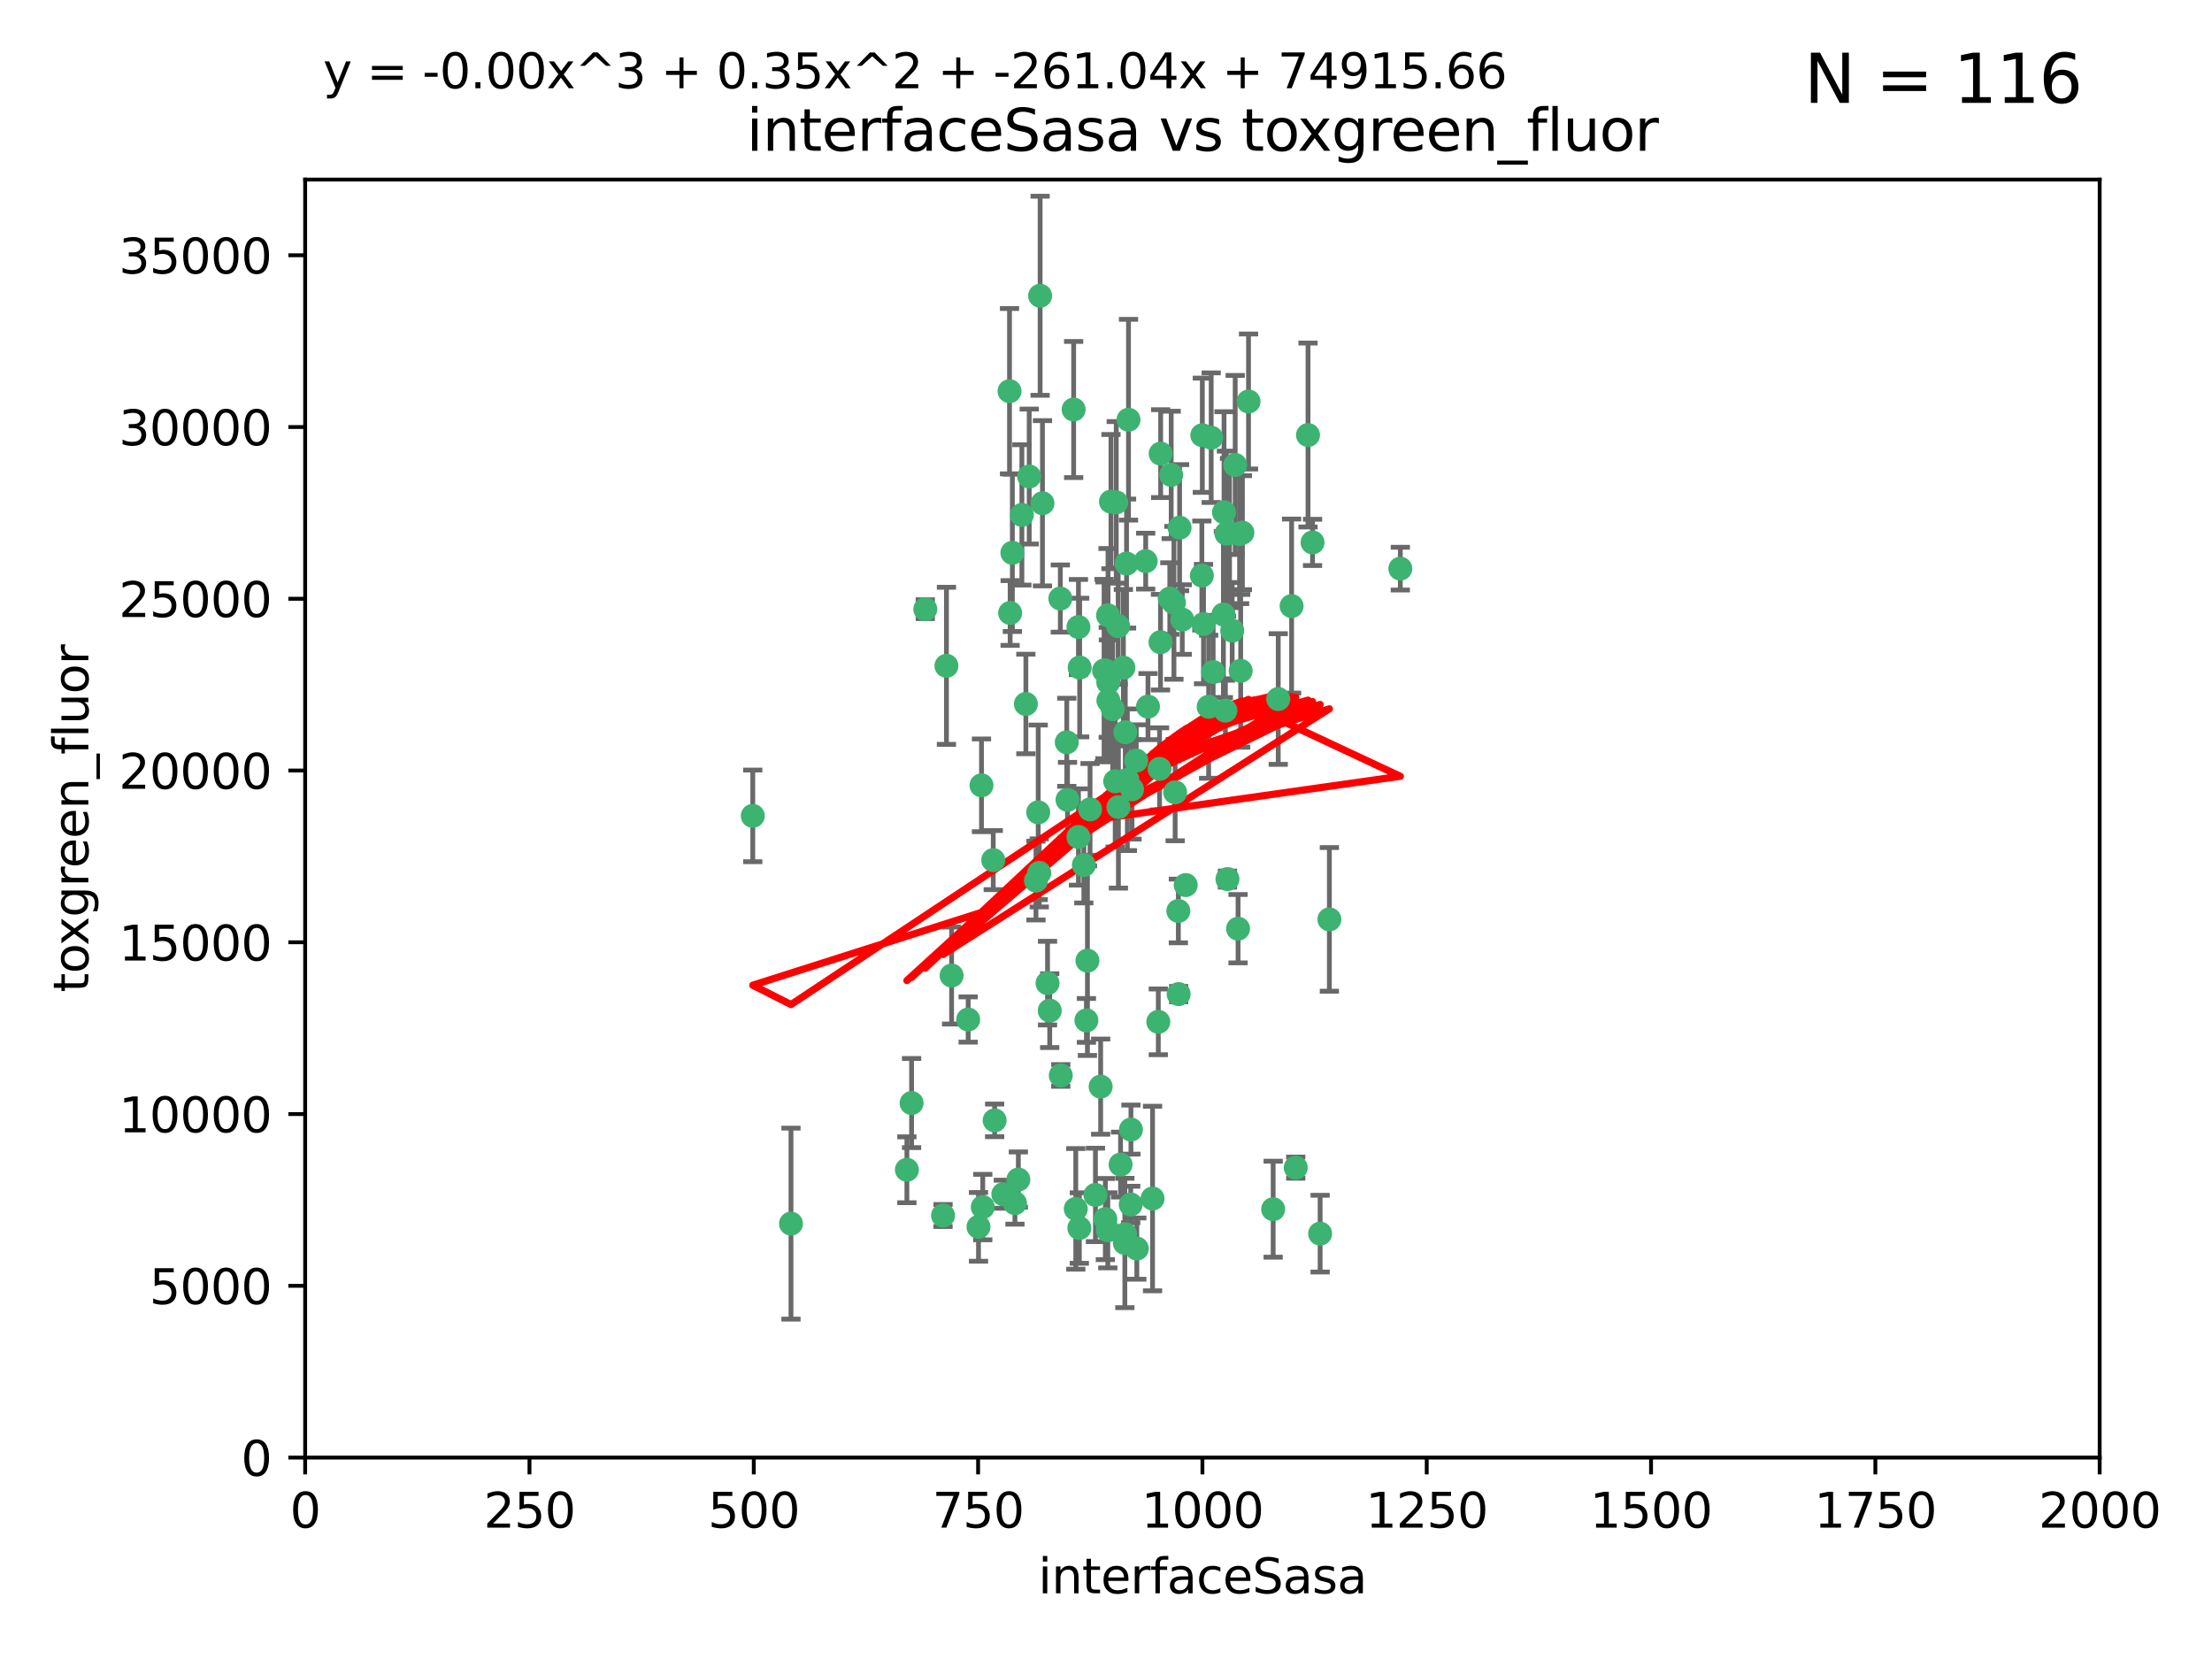<?xml version="1.0" encoding="utf-8" standalone="no"?>
<!DOCTYPE svg PUBLIC "-//W3C//DTD SVG 1.1//EN"
  "http://www.w3.org/Graphics/SVG/1.1/DTD/svg11.dtd">
<svg xmlns:xlink="http://www.w3.org/1999/xlink" width="460.8pt" height="345.6pt" viewBox="0 0 460.8 345.6" xmlns="http://www.w3.org/2000/svg" version="1.1">
 <defs>
  <style type="text/css">*{stroke-linejoin: round; stroke-linecap: butt}</style>
 </defs>
 <g id="figure_1">
  <g id="patch_1">
   <path d="M 0 345.6 
L 460.8 345.6 
L 460.8 0 
L 0 0 
z
" style="fill: #ffffff"/>
  </g>
  <g id="axes_1">
   <g id="patch_2">
    <path d="M 63.571 303.64 
L 437.4 303.64 
L 437.4 37.411 
L 63.571 37.411 
z
" style="fill: #ffffff"/>
   </g>
   <g id="PathCollection_1">
    <defs>
     <path id="m6623d10bbc" d="M 0 1.118 
C 0.297 1.118 0.581 1 0.791 0.791 
C 1 0.581 1.118 0.297 1.118 0 
C 1.118 -0.297 1 -0.581 0.791 -0.791 
C 0.581 -1 0.297 -1.118 0 -1.118 
C -0.297 -1.118 -0.581 -1 -0.791 -0.791 
C -1 -0.581 -1.118 -0.297 -1.118 0 
C -1.118 0.297 -1 0.581 -0.791 0.791 
C -0.581 1 -0.297 1.118 0 1.118 
z
" style="stroke: #3cb371"/>
    </defs>
    <g clip-path="url(#pe4e47bb2a6)">
     <use xlink:href="#m6623d10bbc" x="243.693" y="124.69" style="fill: #3cb371; stroke: #3cb371"/>
     <use xlink:href="#m6623d10bbc" x="272.484" y="90.623" style="fill: #3cb371; stroke: #3cb371"/>
     <use xlink:href="#m6623d10bbc" x="231.435" y="104.496" style="fill: #3cb371; stroke: #3cb371"/>
     <use xlink:href="#m6623d10bbc" x="234.418" y="152.536" style="fill: #3cb371; stroke: #3cb371"/>
     <use xlink:href="#m6623d10bbc" x="266.28" y="145.62" style="fill: #3cb371; stroke: #3cb371"/>
     <use xlink:href="#m6623d10bbc" x="257.315" y="96.857" style="fill: #3cb371; stroke: #3cb371"/>
     <use xlink:href="#m6623d10bbc" x="250.716" y="130.005" style="fill: #3cb371; stroke: #3cb371"/>
     <use xlink:href="#m6623d10bbc" x="269.065" y="126.253" style="fill: #3cb371; stroke: #3cb371"/>
     <use xlink:href="#m6623d10bbc" x="254.987" y="106.718" style="fill: #3cb371; stroke: #3cb371"/>
     <use xlink:href="#m6623d10bbc" x="273.426" y="112.994" style="fill: #3cb371; stroke: #3cb371"/>
     <use xlink:href="#m6623d10bbc" x="220.886" y="124.689" style="fill: #3cb371; stroke: #3cb371"/>
     <use xlink:href="#m6623d10bbc" x="214.404" y="99.267" style="fill: #3cb371; stroke: #3cb371"/>
     <use xlink:href="#m6623d10bbc" x="212.875" y="107.264" style="fill: #3cb371; stroke: #3cb371"/>
     <use xlink:href="#m6623d10bbc" x="241.787" y="94.5" style="fill: #3cb371; stroke: #3cb371"/>
     <use xlink:href="#m6623d10bbc" x="252.721" y="139.999" style="fill: #3cb371; stroke: #3cb371"/>
     <use xlink:href="#m6623d10bbc" x="252.312" y="91.178" style="fill: #3cb371; stroke: #3cb371"/>
     <use xlink:href="#m6623d10bbc" x="258.229" y="111.261" style="fill: #3cb371; stroke: #3cb371"/>
     <use xlink:href="#m6623d10bbc" x="223.66" y="85.309" style="fill: #3cb371; stroke: #3cb371"/>
     <use xlink:href="#m6623d10bbc" x="232.987" y="168.143" style="fill: #3cb371; stroke: #3cb371"/>
     <use xlink:href="#m6623d10bbc" x="241.557" y="160.173" style="fill: #3cb371; stroke: #3cb371"/>
     <use xlink:href="#m6623d10bbc" x="230.869" y="142.145" style="fill: #3cb371; stroke: #3cb371"/>
     <use xlink:href="#m6623d10bbc" x="230.194" y="139.64" style="fill: #3cb371; stroke: #3cb371"/>
     <use xlink:href="#m6623d10bbc" x="251.785" y="147.225" style="fill: #3cb371; stroke: #3cb371"/>
     <use xlink:href="#m6623d10bbc" x="234.68" y="117.402" style="fill: #3cb371; stroke: #3cb371"/>
     <use xlink:href="#m6623d10bbc" x="246.284" y="129.063" style="fill: #3cb371; stroke: #3cb371"/>
     <use xlink:href="#m6623d10bbc" x="255.489" y="111.157" style="fill: #3cb371; stroke: #3cb371"/>
     <use xlink:href="#m6623d10bbc" x="256.689" y="131.368" style="fill: #3cb371; stroke: #3cb371"/>
     <use xlink:href="#m6623d10bbc" x="254.858" y="128.013" style="fill: #3cb371; stroke: #3cb371"/>
     <use xlink:href="#m6623d10bbc" x="244.553" y="125.579" style="fill: #3cb371; stroke: #3cb371"/>
     <use xlink:href="#m6623d10bbc" x="250.368" y="119.895" style="fill: #3cb371; stroke: #3cb371"/>
     <use xlink:href="#m6623d10bbc" x="229.286" y="226.363" style="fill: #3cb371; stroke: #3cb371"/>
     <use xlink:href="#m6623d10bbc" x="243.983" y="98.934" style="fill: #3cb371; stroke: #3cb371"/>
     <use xlink:href="#m6623d10bbc" x="235.088" y="87.434" style="fill: #3cb371; stroke: #3cb371"/>
     <use xlink:href="#m6623d10bbc" x="232.318" y="162.759" style="fill: #3cb371; stroke: #3cb371"/>
     <use xlink:href="#m6623d10bbc" x="258.816" y="110.968" style="fill: #3cb371; stroke: #3cb371"/>
     <use xlink:href="#m6623d10bbc" x="256.134" y="111.045" style="fill: #3cb371; stroke: #3cb371"/>
     <use xlink:href="#m6623d10bbc" x="224.847" y="255.824" style="fill: #3cb371; stroke: #3cb371"/>
     <use xlink:href="#m6623d10bbc" x="232.534" y="104.651" style="fill: #3cb371; stroke: #3cb371"/>
     <use xlink:href="#m6623d10bbc" x="234.02" y="139.091" style="fill: #3cb371; stroke: #3cb371"/>
     <use xlink:href="#m6623d10bbc" x="216.495" y="181.839" style="fill: #3cb371; stroke: #3cb371"/>
     <use xlink:href="#m6623d10bbc" x="238.669" y="116.895" style="fill: #3cb371; stroke: #3cb371"/>
     <use xlink:href="#m6623d10bbc" x="210.43" y="127.696" style="fill: #3cb371; stroke: #3cb371"/>
     <use xlink:href="#m6623d10bbc" x="226.319" y="212.57" style="fill: #3cb371; stroke: #3cb371"/>
     <use xlink:href="#m6623d10bbc" x="217.166" y="104.837" style="fill: #3cb371; stroke: #3cb371"/>
     <use xlink:href="#m6623d10bbc" x="241.753" y="133.777" style="fill: #3cb371; stroke: #3cb371"/>
     <use xlink:href="#m6623d10bbc" x="245.731" y="109.922" style="fill: #3cb371; stroke: #3cb371"/>
     <use xlink:href="#m6623d10bbc" x="222.381" y="166.622" style="fill: #3cb371; stroke: #3cb371"/>
     <use xlink:href="#m6623d10bbc" x="216.677" y="61.614" style="fill: #3cb371; stroke: #3cb371"/>
     <use xlink:href="#m6623d10bbc" x="269.927" y="243.238" style="fill: #3cb371; stroke: #3cb371"/>
     <use xlink:href="#m6623d10bbc" x="240.095" y="249.673" style="fill: #3cb371; stroke: #3cb371"/>
     <use xlink:href="#m6623d10bbc" x="258.456" y="139.744" style="fill: #3cb371; stroke: #3cb371"/>
     <use xlink:href="#m6623d10bbc" x="291.711" y="118.457" style="fill: #3cb371; stroke: #3cb371"/>
     <use xlink:href="#m6623d10bbc" x="224.916" y="139.063" style="fill: #3cb371; stroke: #3cb371"/>
     <use xlink:href="#m6623d10bbc" x="260.091" y="83.639" style="fill: #3cb371; stroke: #3cb371"/>
     <use xlink:href="#m6623d10bbc" x="250.465" y="90.667" style="fill: #3cb371; stroke: #3cb371"/>
     <use xlink:href="#m6623d10bbc" x="204.462" y="163.599" style="fill: #3cb371; stroke: #3cb371"/>
     <use xlink:href="#m6623d10bbc" x="218.677" y="210.534" style="fill: #3cb371; stroke: #3cb371"/>
     <use xlink:href="#m6623d10bbc" x="201.688" y="212.385" style="fill: #3cb371; stroke: #3cb371"/>
     <use xlink:href="#m6623d10bbc" x="234.327" y="258.935" style="fill: #3cb371; stroke: #3cb371"/>
     <use xlink:href="#m6623d10bbc" x="204.731" y="251.456" style="fill: #3cb371; stroke: #3cb371"/>
     <use xlink:href="#m6623d10bbc" x="228.204" y="248.922" style="fill: #3cb371; stroke: #3cb371"/>
     <use xlink:href="#m6623d10bbc" x="241.295" y="212.869" style="fill: #3cb371; stroke: #3cb371"/>
     <use xlink:href="#m6623d10bbc" x="231.802" y="147.727" style="fill: #3cb371; stroke: #3cb371"/>
     <use xlink:href="#m6623d10bbc" x="236.82" y="260.105" style="fill: #3cb371; stroke: #3cb371"/>
     <use xlink:href="#m6623d10bbc" x="192.753" y="126.902" style="fill: #3cb371; stroke: #3cb371"/>
     <use xlink:href="#m6623d10bbc" x="222.228" y="154.63" style="fill: #3cb371; stroke: #3cb371"/>
     <use xlink:href="#m6623d10bbc" x="230.822" y="128.187" style="fill: #3cb371; stroke: #3cb371"/>
     <use xlink:href="#m6623d10bbc" x="210.301" y="81.492" style="fill: #3cb371; stroke: #3cb371"/>
     <use xlink:href="#m6623d10bbc" x="224.662" y="174.36" style="fill: #3cb371; stroke: #3cb371"/>
     <use xlink:href="#m6623d10bbc" x="275.007" y="256.988" style="fill: #3cb371; stroke: #3cb371"/>
     <use xlink:href="#m6623d10bbc" x="236.699" y="158.432" style="fill: #3cb371; stroke: #3cb371"/>
     <use xlink:href="#m6623d10bbc" x="255.273" y="148.029" style="fill: #3cb371; stroke: #3cb371"/>
     <use xlink:href="#m6623d10bbc" x="265.222" y="251.897" style="fill: #3cb371; stroke: #3cb371"/>
     <use xlink:href="#m6623d10bbc" x="230.901" y="145.94" style="fill: #3cb371; stroke: #3cb371"/>
     <use xlink:href="#m6623d10bbc" x="234.375" y="257.105" style="fill: #3cb371; stroke: #3cb371"/>
     <use xlink:href="#m6623d10bbc" x="212.14" y="245.725" style="fill: #3cb371; stroke: #3cb371"/>
     <use xlink:href="#m6623d10bbc" x="213.706" y="146.651" style="fill: #3cb371; stroke: #3cb371"/>
     <use xlink:href="#m6623d10bbc" x="245.473" y="189.768" style="fill: #3cb371; stroke: #3cb371"/>
     <use xlink:href="#m6623d10bbc" x="206.91" y="179.173" style="fill: #3cb371; stroke: #3cb371"/>
     <use xlink:href="#m6623d10bbc" x="235.596" y="235.312" style="fill: #3cb371; stroke: #3cb371"/>
     <use xlink:href="#m6623d10bbc" x="218.219" y="204.805" style="fill: #3cb371; stroke: #3cb371"/>
     <use xlink:href="#m6623d10bbc" x="226.534" y="200.119" style="fill: #3cb371; stroke: #3cb371"/>
     <use xlink:href="#m6623d10bbc" x="230.779" y="256.296" style="fill: #3cb371; stroke: #3cb371"/>
     <use xlink:href="#m6623d10bbc" x="224.106" y="251.831" style="fill: #3cb371; stroke: #3cb371"/>
     <use xlink:href="#m6623d10bbc" x="209.011" y="248.779" style="fill: #3cb371; stroke: #3cb371"/>
     <use xlink:href="#m6623d10bbc" x="215.811" y="183.443" style="fill: #3cb371; stroke: #3cb371"/>
     <use xlink:href="#m6623d10bbc" x="224.662" y="130.623" style="fill: #3cb371; stroke: #3cb371"/>
     <use xlink:href="#m6623d10bbc" x="239.146" y="147.201" style="fill: #3cb371; stroke: #3cb371"/>
     <use xlink:href="#m6623d10bbc" x="203.841" y="255.577" style="fill: #3cb371; stroke: #3cb371"/>
     <use xlink:href="#m6623d10bbc" x="244.803" y="165.057" style="fill: #3cb371; stroke: #3cb371"/>
     <use xlink:href="#m6623d10bbc" x="188.922" y="243.688" style="fill: #3cb371; stroke: #3cb371"/>
     <use xlink:href="#m6623d10bbc" x="216.278" y="169.223" style="fill: #3cb371; stroke: #3cb371"/>
     <use xlink:href="#m6623d10bbc" x="233.433" y="242.601" style="fill: #3cb371; stroke: #3cb371"/>
     <use xlink:href="#m6623d10bbc" x="245.536" y="207.089" style="fill: #3cb371; stroke: #3cb371"/>
     <use xlink:href="#m6623d10bbc" x="220.981" y="224.032" style="fill: #3cb371; stroke: #3cb371"/>
     <use xlink:href="#m6623d10bbc" x="198.237" y="203.222" style="fill: #3cb371; stroke: #3cb371"/>
     <use xlink:href="#m6623d10bbc" x="235.826" y="164.427" style="fill: #3cb371; stroke: #3cb371"/>
     <use xlink:href="#m6623d10bbc" x="276.932" y="191.526" style="fill: #3cb371; stroke: #3cb371"/>
     <use xlink:href="#m6623d10bbc" x="196.452" y="253.214" style="fill: #3cb371; stroke: #3cb371"/>
     <use xlink:href="#m6623d10bbc" x="257.91" y="193.465" style="fill: #3cb371; stroke: #3cb371"/>
     <use xlink:href="#m6623d10bbc" x="247.005" y="184.376" style="fill: #3cb371; stroke: #3cb371"/>
     <use xlink:href="#m6623d10bbc" x="229.998" y="139.694" style="fill: #3cb371; stroke: #3cb371"/>
     <use xlink:href="#m6623d10bbc" x="189.899" y="229.784" style="fill: #3cb371; stroke: #3cb371"/>
     <use xlink:href="#m6623d10bbc" x="227.078" y="168.609" style="fill: #3cb371; stroke: #3cb371"/>
     <use xlink:href="#m6623d10bbc" x="255.701" y="183.129" style="fill: #3cb371; stroke: #3cb371"/>
     <use xlink:href="#m6623d10bbc" x="232.938" y="130.423" style="fill: #3cb371; stroke: #3cb371"/>
     <use xlink:href="#m6623d10bbc" x="234.846" y="162.431" style="fill: #3cb371; stroke: #3cb371"/>
     <use xlink:href="#m6623d10bbc" x="210.895" y="115.163" style="fill: #3cb371; stroke: #3cb371"/>
     <use xlink:href="#m6623d10bbc" x="197.163" y="138.702" style="fill: #3cb371; stroke: #3cb371"/>
     <use xlink:href="#m6623d10bbc" x="225.785" y="180.193" style="fill: #3cb371; stroke: #3cb371"/>
     <use xlink:href="#m6623d10bbc" x="211.432" y="250.635" style="fill: #3cb371; stroke: #3cb371"/>
     <use xlink:href="#m6623d10bbc" x="235.549" y="250.921" style="fill: #3cb371; stroke: #3cb371"/>
     <use xlink:href="#m6623d10bbc" x="207.202" y="233.393" style="fill: #3cb371; stroke: #3cb371"/>
     <use xlink:href="#m6623d10bbc" x="156.817" y="169.96" style="fill: #3cb371; stroke: #3cb371"/>
     <use xlink:href="#m6623d10bbc" x="164.776" y="254.905" style="fill: #3cb371; stroke: #3cb371"/>
     <use xlink:href="#m6623d10bbc" x="230.263" y="253.951" style="fill: #3cb371; stroke: #3cb371"/>
    </g>
   </g>
   <g id="matplotlib.axis_1">
    <g id="xtick_1">
     <g id="line2d_1">
      <defs>
       <path id="mbac69c5922" d="M 0 0 
L 0 3.5 
" style="stroke: #000000; stroke-width: 0.8"/>
      </defs>
      <g>
       <use xlink:href="#mbac69c5922" x="63.571" y="303.64" style="stroke: #000000; stroke-width: 0.8"/>
      </g>
     </g>
     <g id="text_1">
      <!-- 0 -->
      <g transform="translate(60.39 318.238)scale(0.1 -0.1)">
       <defs>
        <path id="DejaVuSans-30" d="M 2034 4250 
Q 1547 4250 1301 3770 
Q 1056 3291 1056 2328 
Q 1056 1369 1301 889 
Q 1547 409 2034 409 
Q 2525 409 2770 889 
Q 3016 1369 3016 2328 
Q 3016 3291 2770 3770 
Q 2525 4250 2034 4250 
z
M 2034 4750 
Q 2819 4750 3233 4129 
Q 3647 3509 3647 2328 
Q 3647 1150 3233 529 
Q 2819 -91 2034 -91 
Q 1250 -91 836 529 
Q 422 1150 422 2328 
Q 422 3509 836 4129 
Q 1250 4750 2034 4750 
z
" transform="scale(0.016)"/>
       </defs>
       <use xlink:href="#DejaVuSans-30"/>
      </g>
     </g>
    </g>
    <g id="xtick_2">
     <g id="line2d_2">
      <g>
       <use xlink:href="#mbac69c5922" x="110.3" y="303.64" style="stroke: #000000; stroke-width: 0.8"/>
      </g>
     </g>
     <g id="text_2">
      <!-- 250 -->
      <g transform="translate(100.756 318.238)scale(0.1 -0.1)">
       <defs>
        <path id="DejaVuSans-32" d="M 1228 531 
L 3431 531 
L 3431 0 
L 469 0 
L 469 531 
Q 828 903 1448 1529 
Q 2069 2156 2228 2338 
Q 2531 2678 2651 2914 
Q 2772 3150 2772 3378 
Q 2772 3750 2511 3984 
Q 2250 4219 1831 4219 
Q 1534 4219 1204 4116 
Q 875 4013 500 3803 
L 500 4441 
Q 881 4594 1212 4672 
Q 1544 4750 1819 4750 
Q 2544 4750 2975 4387 
Q 3406 4025 3406 3419 
Q 3406 3131 3298 2873 
Q 3191 2616 2906 2266 
Q 2828 2175 2409 1742 
Q 1991 1309 1228 531 
z
" transform="scale(0.016)"/>
        <path id="DejaVuSans-35" d="M 691 4666 
L 3169 4666 
L 3169 4134 
L 1269 4134 
L 1269 2991 
Q 1406 3038 1543 3061 
Q 1681 3084 1819 3084 
Q 2600 3084 3056 2656 
Q 3513 2228 3513 1497 
Q 3513 744 3044 326 
Q 2575 -91 1722 -91 
Q 1428 -91 1123 -41 
Q 819 9 494 109 
L 494 744 
Q 775 591 1075 516 
Q 1375 441 1709 441 
Q 2250 441 2565 725 
Q 2881 1009 2881 1497 
Q 2881 1984 2565 2268 
Q 2250 2553 1709 2553 
Q 1456 2553 1204 2497 
Q 953 2441 691 2322 
L 691 4666 
z
" transform="scale(0.016)"/>
       </defs>
       <use xlink:href="#DejaVuSans-32"/>
       <use xlink:href="#DejaVuSans-35" x="63.623"/>
       <use xlink:href="#DejaVuSans-30" x="127.246"/>
      </g>
     </g>
    </g>
    <g id="xtick_3">
     <g id="line2d_3">
      <g>
       <use xlink:href="#mbac69c5922" x="157.028" y="303.64" style="stroke: #000000; stroke-width: 0.8"/>
      </g>
     </g>
     <g id="text_3">
      <!-- 500 -->
      <g transform="translate(147.485 318.238)scale(0.1 -0.1)">
       <use xlink:href="#DejaVuSans-35"/>
       <use xlink:href="#DejaVuSans-30" x="63.623"/>
       <use xlink:href="#DejaVuSans-30" x="127.246"/>
      </g>
     </g>
    </g>
    <g id="xtick_4">
     <g id="line2d_4">
      <g>
       <use xlink:href="#mbac69c5922" x="203.757" y="303.64" style="stroke: #000000; stroke-width: 0.8"/>
      </g>
     </g>
     <g id="text_4">
      <!-- 750 -->
      <g transform="translate(194.213 318.238)scale(0.1 -0.1)">
       <defs>
        <path id="DejaVuSans-37" d="M 525 4666 
L 3525 4666 
L 3525 4397 
L 1831 0 
L 1172 0 
L 2766 4134 
L 525 4134 
L 525 4666 
z
" transform="scale(0.016)"/>
       </defs>
       <use xlink:href="#DejaVuSans-37"/>
       <use xlink:href="#DejaVuSans-35" x="63.623"/>
       <use xlink:href="#DejaVuSans-30" x="127.246"/>
      </g>
     </g>
    </g>
    <g id="xtick_5">
     <g id="line2d_5">
      <g>
       <use xlink:href="#mbac69c5922" x="250.486" y="303.64" style="stroke: #000000; stroke-width: 0.8"/>
      </g>
     </g>
     <g id="text_5">
      <!-- 1000 -->
      <g transform="translate(237.761 318.238)scale(0.1 -0.1)">
       <defs>
        <path id="DejaVuSans-31" d="M 794 531 
L 1825 531 
L 1825 4091 
L 703 3866 
L 703 4441 
L 1819 4666 
L 2450 4666 
L 2450 531 
L 3481 531 
L 3481 0 
L 794 0 
L 794 531 
z
" transform="scale(0.016)"/>
       </defs>
       <use xlink:href="#DejaVuSans-31"/>
       <use xlink:href="#DejaVuSans-30" x="63.623"/>
       <use xlink:href="#DejaVuSans-30" x="127.246"/>
       <use xlink:href="#DejaVuSans-30" x="190.869"/>
      </g>
     </g>
    </g>
    <g id="xtick_6">
     <g id="line2d_6">
      <g>
       <use xlink:href="#mbac69c5922" x="297.214" y="303.64" style="stroke: #000000; stroke-width: 0.8"/>
      </g>
     </g>
     <g id="text_6">
      <!-- 1250 -->
      <g transform="translate(284.489 318.238)scale(0.1 -0.1)">
       <use xlink:href="#DejaVuSans-31"/>
       <use xlink:href="#DejaVuSans-32" x="63.623"/>
       <use xlink:href="#DejaVuSans-35" x="127.246"/>
       <use xlink:href="#DejaVuSans-30" x="190.869"/>
      </g>
     </g>
    </g>
    <g id="xtick_7">
     <g id="line2d_7">
      <g>
       <use xlink:href="#mbac69c5922" x="343.943" y="303.64" style="stroke: #000000; stroke-width: 0.8"/>
      </g>
     </g>
     <g id="text_7">
      <!-- 1500 -->
      <g transform="translate(331.218 318.238)scale(0.1 -0.1)">
       <use xlink:href="#DejaVuSans-31"/>
       <use xlink:href="#DejaVuSans-35" x="63.623"/>
       <use xlink:href="#DejaVuSans-30" x="127.246"/>
       <use xlink:href="#DejaVuSans-30" x="190.869"/>
      </g>
     </g>
    </g>
    <g id="xtick_8">
     <g id="line2d_8">
      <g>
       <use xlink:href="#mbac69c5922" x="390.671" y="303.64" style="stroke: #000000; stroke-width: 0.8"/>
      </g>
     </g>
     <g id="text_8">
      <!-- 1750 -->
      <g transform="translate(377.946 318.238)scale(0.1 -0.1)">
       <use xlink:href="#DejaVuSans-31"/>
       <use xlink:href="#DejaVuSans-37" x="63.623"/>
       <use xlink:href="#DejaVuSans-35" x="127.246"/>
       <use xlink:href="#DejaVuSans-30" x="190.869"/>
      </g>
     </g>
    </g>
    <g id="xtick_9">
     <g id="line2d_9">
      <g>
       <use xlink:href="#mbac69c5922" x="437.4" y="303.64" style="stroke: #000000; stroke-width: 0.8"/>
      </g>
     </g>
     <g id="text_9">
      <!-- 2000 -->
      <g transform="translate(424.675 318.238)scale(0.1 -0.1)">
       <use xlink:href="#DejaVuSans-32"/>
       <use xlink:href="#DejaVuSans-30" x="63.623"/>
       <use xlink:href="#DejaVuSans-30" x="127.246"/>
       <use xlink:href="#DejaVuSans-30" x="190.869"/>
      </g>
     </g>
    </g>
    <g id="text_10">
     <!-- interfaceSasa -->
     <g transform="translate(216.279 331.917)scale(0.1 -0.1)">
      <defs>
       <path id="DejaVuSans-69" d="M 603 3500 
L 1178 3500 
L 1178 0 
L 603 0 
L 603 3500 
z
M 603 4863 
L 1178 4863 
L 1178 4134 
L 603 4134 
L 603 4863 
z
" transform="scale(0.016)"/>
       <path id="DejaVuSans-6e" d="M 3513 2113 
L 3513 0 
L 2938 0 
L 2938 2094 
Q 2938 2591 2744 2837 
Q 2550 3084 2163 3084 
Q 1697 3084 1428 2787 
Q 1159 2491 1159 1978 
L 1159 0 
L 581 0 
L 581 3500 
L 1159 3500 
L 1159 2956 
Q 1366 3272 1645 3428 
Q 1925 3584 2291 3584 
Q 2894 3584 3203 3211 
Q 3513 2838 3513 2113 
z
" transform="scale(0.016)"/>
       <path id="DejaVuSans-74" d="M 1172 4494 
L 1172 3500 
L 2356 3500 
L 2356 3053 
L 1172 3053 
L 1172 1153 
Q 1172 725 1289 603 
Q 1406 481 1766 481 
L 2356 481 
L 2356 0 
L 1766 0 
Q 1100 0 847 248 
Q 594 497 594 1153 
L 594 3053 
L 172 3053 
L 172 3500 
L 594 3500 
L 594 4494 
L 1172 4494 
z
" transform="scale(0.016)"/>
       <path id="DejaVuSans-65" d="M 3597 1894 
L 3597 1613 
L 953 1613 
Q 991 1019 1311 708 
Q 1631 397 2203 397 
Q 2534 397 2845 478 
Q 3156 559 3463 722 
L 3463 178 
Q 3153 47 2828 -22 
Q 2503 -91 2169 -91 
Q 1331 -91 842 396 
Q 353 884 353 1716 
Q 353 2575 817 3079 
Q 1281 3584 2069 3584 
Q 2775 3584 3186 3129 
Q 3597 2675 3597 1894 
z
M 3022 2063 
Q 3016 2534 2758 2815 
Q 2500 3097 2075 3097 
Q 1594 3097 1305 2825 
Q 1016 2553 972 2059 
L 3022 2063 
z
" transform="scale(0.016)"/>
       <path id="DejaVuSans-72" d="M 2631 2963 
Q 2534 3019 2420 3045 
Q 2306 3072 2169 3072 
Q 1681 3072 1420 2755 
Q 1159 2438 1159 1844 
L 1159 0 
L 581 0 
L 581 3500 
L 1159 3500 
L 1159 2956 
Q 1341 3275 1631 3429 
Q 1922 3584 2338 3584 
Q 2397 3584 2469 3576 
Q 2541 3569 2628 3553 
L 2631 2963 
z
" transform="scale(0.016)"/>
       <path id="DejaVuSans-66" d="M 2375 4863 
L 2375 4384 
L 1825 4384 
Q 1516 4384 1395 4259 
Q 1275 4134 1275 3809 
L 1275 3500 
L 2222 3500 
L 2222 3053 
L 1275 3053 
L 1275 0 
L 697 0 
L 697 3053 
L 147 3053 
L 147 3500 
L 697 3500 
L 697 3744 
Q 697 4328 969 4595 
Q 1241 4863 1831 4863 
L 2375 4863 
z
" transform="scale(0.016)"/>
       <path id="DejaVuSans-61" d="M 2194 1759 
Q 1497 1759 1228 1600 
Q 959 1441 959 1056 
Q 959 750 1161 570 
Q 1363 391 1709 391 
Q 2188 391 2477 730 
Q 2766 1069 2766 1631 
L 2766 1759 
L 2194 1759 
z
M 3341 1997 
L 3341 0 
L 2766 0 
L 2766 531 
Q 2569 213 2275 61 
Q 1981 -91 1556 -91 
Q 1019 -91 701 211 
Q 384 513 384 1019 
Q 384 1609 779 1909 
Q 1175 2209 1959 2209 
L 2766 2209 
L 2766 2266 
Q 2766 2663 2505 2880 
Q 2244 3097 1772 3097 
Q 1472 3097 1187 3025 
Q 903 2953 641 2809 
L 641 3341 
Q 956 3463 1253 3523 
Q 1550 3584 1831 3584 
Q 2591 3584 2966 3190 
Q 3341 2797 3341 1997 
z
" transform="scale(0.016)"/>
       <path id="DejaVuSans-63" d="M 3122 3366 
L 3122 2828 
Q 2878 2963 2633 3030 
Q 2388 3097 2138 3097 
Q 1578 3097 1268 2742 
Q 959 2388 959 1747 
Q 959 1106 1268 751 
Q 1578 397 2138 397 
Q 2388 397 2633 464 
Q 2878 531 3122 666 
L 3122 134 
Q 2881 22 2623 -34 
Q 2366 -91 2075 -91 
Q 1284 -91 818 406 
Q 353 903 353 1747 
Q 353 2603 823 3093 
Q 1294 3584 2113 3584 
Q 2378 3584 2631 3529 
Q 2884 3475 3122 3366 
z
" transform="scale(0.016)"/>
       <path id="DejaVuSans-53" d="M 3425 4513 
L 3425 3897 
Q 3066 4069 2747 4153 
Q 2428 4238 2131 4238 
Q 1616 4238 1336 4038 
Q 1056 3838 1056 3469 
Q 1056 3159 1242 3001 
Q 1428 2844 1947 2747 
L 2328 2669 
Q 3034 2534 3370 2195 
Q 3706 1856 3706 1288 
Q 3706 609 3251 259 
Q 2797 -91 1919 -91 
Q 1588 -91 1214 -16 
Q 841 59 441 206 
L 441 856 
Q 825 641 1194 531 
Q 1563 422 1919 422 
Q 2459 422 2753 634 
Q 3047 847 3047 1241 
Q 3047 1584 2836 1778 
Q 2625 1972 2144 2069 
L 1759 2144 
Q 1053 2284 737 2584 
Q 422 2884 422 3419 
Q 422 4038 858 4394 
Q 1294 4750 2059 4750 
Q 2388 4750 2728 4690 
Q 3069 4631 3425 4513 
z
" transform="scale(0.016)"/>
       <path id="DejaVuSans-73" d="M 2834 3397 
L 2834 2853 
Q 2591 2978 2328 3040 
Q 2066 3103 1784 3103 
Q 1356 3103 1142 2972 
Q 928 2841 928 2578 
Q 928 2378 1081 2264 
Q 1234 2150 1697 2047 
L 1894 2003 
Q 2506 1872 2764 1633 
Q 3022 1394 3022 966 
Q 3022 478 2636 193 
Q 2250 -91 1575 -91 
Q 1294 -91 989 -36 
Q 684 19 347 128 
L 347 722 
Q 666 556 975 473 
Q 1284 391 1588 391 
Q 1994 391 2212 530 
Q 2431 669 2431 922 
Q 2431 1156 2273 1281 
Q 2116 1406 1581 1522 
L 1381 1569 
Q 847 1681 609 1914 
Q 372 2147 372 2553 
Q 372 3047 722 3315 
Q 1072 3584 1716 3584 
Q 2034 3584 2315 3537 
Q 2597 3491 2834 3397 
z
" transform="scale(0.016)"/>
      </defs>
      <use xlink:href="#DejaVuSans-69"/>
      <use xlink:href="#DejaVuSans-6e" x="27.783"/>
      <use xlink:href="#DejaVuSans-74" x="91.162"/>
      <use xlink:href="#DejaVuSans-65" x="130.371"/>
      <use xlink:href="#DejaVuSans-72" x="191.895"/>
      <use xlink:href="#DejaVuSans-66" x="233.008"/>
      <use xlink:href="#DejaVuSans-61" x="268.213"/>
      <use xlink:href="#DejaVuSans-63" x="329.492"/>
      <use xlink:href="#DejaVuSans-65" x="384.473"/>
      <use xlink:href="#DejaVuSans-53" x="445.996"/>
      <use xlink:href="#DejaVuSans-61" x="509.473"/>
      <use xlink:href="#DejaVuSans-73" x="570.752"/>
      <use xlink:href="#DejaVuSans-61" x="622.852"/>
     </g>
    </g>
   </g>
   <g id="matplotlib.axis_2">
    <g id="ytick_1">
     <g id="line2d_10">
      <defs>
       <path id="m3b2ad873d4" d="M 0 0 
L -3.5 0 
" style="stroke: #000000; stroke-width: 0.8"/>
      </defs>
      <g>
       <use xlink:href="#m3b2ad873d4" x="63.571" y="303.64" style="stroke: #000000; stroke-width: 0.8"/>
      </g>
     </g>
     <g id="text_11">
      <!-- 0 -->
      <g transform="translate(50.209 307.439)scale(0.1 -0.1)">
       <use xlink:href="#DejaVuSans-30"/>
      </g>
     </g>
    </g>
    <g id="ytick_2">
     <g id="line2d_11">
      <g>
       <use xlink:href="#m3b2ad873d4" x="63.571" y="267.859" style="stroke: #000000; stroke-width: 0.8"/>
      </g>
     </g>
     <g id="text_12">
      <!-- 5000 -->
      <g transform="translate(31.121 271.658)scale(0.1 -0.1)">
       <use xlink:href="#DejaVuSans-35"/>
       <use xlink:href="#DejaVuSans-30" x="63.623"/>
       <use xlink:href="#DejaVuSans-30" x="127.246"/>
       <use xlink:href="#DejaVuSans-30" x="190.869"/>
      </g>
     </g>
    </g>
    <g id="ytick_3">
     <g id="line2d_12">
      <g>
       <use xlink:href="#m3b2ad873d4" x="63.571" y="232.078" style="stroke: #000000; stroke-width: 0.8"/>
      </g>
     </g>
     <g id="text_13">
      <!-- 10000 -->
      <g transform="translate(24.759 235.878)scale(0.1 -0.1)">
       <use xlink:href="#DejaVuSans-31"/>
       <use xlink:href="#DejaVuSans-30" x="63.623"/>
       <use xlink:href="#DejaVuSans-30" x="127.246"/>
       <use xlink:href="#DejaVuSans-30" x="190.869"/>
       <use xlink:href="#DejaVuSans-30" x="254.492"/>
      </g>
     </g>
    </g>
    <g id="ytick_4">
     <g id="line2d_13">
      <g>
       <use xlink:href="#m3b2ad873d4" x="63.571" y="196.298" style="stroke: #000000; stroke-width: 0.8"/>
      </g>
     </g>
     <g id="text_14">
      <!-- 15000 -->
      <g transform="translate(24.759 200.097)scale(0.1 -0.1)">
       <use xlink:href="#DejaVuSans-31"/>
       <use xlink:href="#DejaVuSans-35" x="63.623"/>
       <use xlink:href="#DejaVuSans-30" x="127.246"/>
       <use xlink:href="#DejaVuSans-30" x="190.869"/>
       <use xlink:href="#DejaVuSans-30" x="254.492"/>
      </g>
     </g>
    </g>
    <g id="ytick_5">
     <g id="line2d_14">
      <g>
       <use xlink:href="#m3b2ad873d4" x="63.571" y="160.517" style="stroke: #000000; stroke-width: 0.8"/>
      </g>
     </g>
     <g id="text_15">
      <!-- 20000 -->
      <g transform="translate(24.759 164.316)scale(0.1 -0.1)">
       <use xlink:href="#DejaVuSans-32"/>
       <use xlink:href="#DejaVuSans-30" x="63.623"/>
       <use xlink:href="#DejaVuSans-30" x="127.246"/>
       <use xlink:href="#DejaVuSans-30" x="190.869"/>
       <use xlink:href="#DejaVuSans-30" x="254.492"/>
      </g>
     </g>
    </g>
    <g id="ytick_6">
     <g id="line2d_15">
      <g>
       <use xlink:href="#m3b2ad873d4" x="63.571" y="124.736" style="stroke: #000000; stroke-width: 0.8"/>
      </g>
     </g>
     <g id="text_16">
      <!-- 25000 -->
      <g transform="translate(24.759 128.535)scale(0.1 -0.1)">
       <use xlink:href="#DejaVuSans-32"/>
       <use xlink:href="#DejaVuSans-35" x="63.623"/>
       <use xlink:href="#DejaVuSans-30" x="127.246"/>
       <use xlink:href="#DejaVuSans-30" x="190.869"/>
       <use xlink:href="#DejaVuSans-30" x="254.492"/>
      </g>
     </g>
    </g>
    <g id="ytick_7">
     <g id="line2d_16">
      <g>
       <use xlink:href="#m3b2ad873d4" x="63.571" y="88.955" style="stroke: #000000; stroke-width: 0.8"/>
      </g>
     </g>
     <g id="text_17">
      <!-- 30000 -->
      <g transform="translate(24.759 92.754)scale(0.1 -0.1)">
       <defs>
        <path id="DejaVuSans-33" d="M 2597 2516 
Q 3050 2419 3304 2112 
Q 3559 1806 3559 1356 
Q 3559 666 3084 287 
Q 2609 -91 1734 -91 
Q 1441 -91 1130 -33 
Q 819 25 488 141 
L 488 750 
Q 750 597 1062 519 
Q 1375 441 1716 441 
Q 2309 441 2620 675 
Q 2931 909 2931 1356 
Q 2931 1769 2642 2001 
Q 2353 2234 1838 2234 
L 1294 2234 
L 1294 2753 
L 1863 2753 
Q 2328 2753 2575 2939 
Q 2822 3125 2822 3475 
Q 2822 3834 2567 4026 
Q 2313 4219 1838 4219 
Q 1578 4219 1281 4162 
Q 984 4106 628 3988 
L 628 4550 
Q 988 4650 1302 4700 
Q 1616 4750 1894 4750 
Q 2613 4750 3031 4423 
Q 3450 4097 3450 3541 
Q 3450 3153 3228 2886 
Q 3006 2619 2597 2516 
z
" transform="scale(0.016)"/>
       </defs>
       <use xlink:href="#DejaVuSans-33"/>
       <use xlink:href="#DejaVuSans-30" x="63.623"/>
       <use xlink:href="#DejaVuSans-30" x="127.246"/>
       <use xlink:href="#DejaVuSans-30" x="190.869"/>
       <use xlink:href="#DejaVuSans-30" x="254.492"/>
      </g>
     </g>
    </g>
    <g id="ytick_8">
     <g id="line2d_17">
      <g>
       <use xlink:href="#m3b2ad873d4" x="63.571" y="53.174" style="stroke: #000000; stroke-width: 0.8"/>
      </g>
     </g>
     <g id="text_18">
      <!-- 35000 -->
      <g transform="translate(24.759 56.974)scale(0.1 -0.1)">
       <use xlink:href="#DejaVuSans-33"/>
       <use xlink:href="#DejaVuSans-35" x="63.623"/>
       <use xlink:href="#DejaVuSans-30" x="127.246"/>
       <use xlink:href="#DejaVuSans-30" x="190.869"/>
       <use xlink:href="#DejaVuSans-30" x="254.492"/>
      </g>
     </g>
    </g>
    <g id="text_19">
     <!-- toxgreen_fluor -->
     <g transform="translate(18.401 206.72)rotate(-90)scale(0.1 -0.1)">
      <defs>
       <path id="DejaVuSans-6f" d="M 1959 3097 
Q 1497 3097 1228 2736 
Q 959 2375 959 1747 
Q 959 1119 1226 758 
Q 1494 397 1959 397 
Q 2419 397 2687 759 
Q 2956 1122 2956 1747 
Q 2956 2369 2687 2733 
Q 2419 3097 1959 3097 
z
M 1959 3584 
Q 2709 3584 3137 3096 
Q 3566 2609 3566 1747 
Q 3566 888 3137 398 
Q 2709 -91 1959 -91 
Q 1206 -91 779 398 
Q 353 888 353 1747 
Q 353 2609 779 3096 
Q 1206 3584 1959 3584 
z
" transform="scale(0.016)"/>
       <path id="DejaVuSans-78" d="M 3513 3500 
L 2247 1797 
L 3578 0 
L 2900 0 
L 1881 1375 
L 863 0 
L 184 0 
L 1544 1831 
L 300 3500 
L 978 3500 
L 1906 2253 
L 2834 3500 
L 3513 3500 
z
" transform="scale(0.016)"/>
       <path id="DejaVuSans-67" d="M 2906 1791 
Q 2906 2416 2648 2759 
Q 2391 3103 1925 3103 
Q 1463 3103 1205 2759 
Q 947 2416 947 1791 
Q 947 1169 1205 825 
Q 1463 481 1925 481 
Q 2391 481 2648 825 
Q 2906 1169 2906 1791 
z
M 3481 434 
Q 3481 -459 3084 -895 
Q 2688 -1331 1869 -1331 
Q 1566 -1331 1297 -1286 
Q 1028 -1241 775 -1147 
L 775 -588 
Q 1028 -725 1275 -790 
Q 1522 -856 1778 -856 
Q 2344 -856 2625 -561 
Q 2906 -266 2906 331 
L 2906 616 
Q 2728 306 2450 153 
Q 2172 0 1784 0 
Q 1141 0 747 490 
Q 353 981 353 1791 
Q 353 2603 747 3093 
Q 1141 3584 1784 3584 
Q 2172 3584 2450 3431 
Q 2728 3278 2906 2969 
L 2906 3500 
L 3481 3500 
L 3481 434 
z
" transform="scale(0.016)"/>
       <path id="DejaVuSans-5f" d="M 3263 -1063 
L 3263 -1509 
L -63 -1509 
L -63 -1063 
L 3263 -1063 
z
" transform="scale(0.016)"/>
       <path id="DejaVuSans-6c" d="M 603 4863 
L 1178 4863 
L 1178 0 
L 603 0 
L 603 4863 
z
" transform="scale(0.016)"/>
       <path id="DejaVuSans-75" d="M 544 1381 
L 544 3500 
L 1119 3500 
L 1119 1403 
Q 1119 906 1312 657 
Q 1506 409 1894 409 
Q 2359 409 2629 706 
Q 2900 1003 2900 1516 
L 2900 3500 
L 3475 3500 
L 3475 0 
L 2900 0 
L 2900 538 
Q 2691 219 2414 64 
Q 2138 -91 1772 -91 
Q 1169 -91 856 284 
Q 544 659 544 1381 
z
M 1991 3584 
L 1991 3584 
z
" transform="scale(0.016)"/>
      </defs>
      <use xlink:href="#DejaVuSans-74"/>
      <use xlink:href="#DejaVuSans-6f" x="39.209"/>
      <use xlink:href="#DejaVuSans-78" x="97.266"/>
      <use xlink:href="#DejaVuSans-67" x="156.445"/>
      <use xlink:href="#DejaVuSans-72" x="219.922"/>
      <use xlink:href="#DejaVuSans-65" x="258.785"/>
      <use xlink:href="#DejaVuSans-65" x="320.309"/>
      <use xlink:href="#DejaVuSans-6e" x="381.832"/>
      <use xlink:href="#DejaVuSans-5f" x="445.211"/>
      <use xlink:href="#DejaVuSans-66" x="495.211"/>
      <use xlink:href="#DejaVuSans-6c" x="530.416"/>
      <use xlink:href="#DejaVuSans-75" x="558.199"/>
      <use xlink:href="#DejaVuSans-6f" x="621.578"/>
      <use xlink:href="#DejaVuSans-72" x="682.76"/>
     </g>
    </g>
   </g>
   <g id="LineCollection_1">
    <path d="M 243.693 132.143 
L 243.693 117.237 
" clip-path="url(#pe4e47bb2a6)" style="fill: none; stroke: #696969"/>
    <path d="M 272.484 109.781 
L 272.484 71.466 
" clip-path="url(#pe4e47bb2a6)" style="fill: none; stroke: #696969"/>
    <path d="M 231.435 118.477 
L 231.435 90.515 
" clip-path="url(#pe4e47bb2a6)" style="fill: none; stroke: #696969"/>
    <path d="M 234.418 166.039 
L 234.418 139.033 
" clip-path="url(#pe4e47bb2a6)" style="fill: none; stroke: #696969"/>
    <path d="M 266.28 159.229 
L 266.28 132.011 
" clip-path="url(#pe4e47bb2a6)" style="fill: none; stroke: #696969"/>
    <path d="M 257.315 115.505 
L 257.315 78.209 
" clip-path="url(#pe4e47bb2a6)" style="fill: none; stroke: #696969"/>
    <path d="M 250.716 142.442 
L 250.716 117.567 
" clip-path="url(#pe4e47bb2a6)" style="fill: none; stroke: #696969"/>
    <path d="M 269.065 144.376 
L 269.065 108.13 
" clip-path="url(#pe4e47bb2a6)" style="fill: none; stroke: #696969"/>
    <path d="M 254.987 127.664 
L 254.987 85.772 
" clip-path="url(#pe4e47bb2a6)" style="fill: none; stroke: #696969"/>
    <path d="M 273.426 117.812 
L 273.426 108.176 
" clip-path="url(#pe4e47bb2a6)" style="fill: none; stroke: #696969"/>
    <path d="M 220.886 131.683 
L 220.886 117.696 
" clip-path="url(#pe4e47bb2a6)" style="fill: none; stroke: #696969"/>
    <path d="M 214.404 113.322 
L 214.404 85.213 
" clip-path="url(#pe4e47bb2a6)" style="fill: none; stroke: #696969"/>
    <path d="M 212.875 121.88 
L 212.875 92.647 
" clip-path="url(#pe4e47bb2a6)" style="fill: none; stroke: #696969"/>
    <path d="M 241.787 103.651 
L 241.787 85.348 
" clip-path="url(#pe4e47bb2a6)" style="fill: none; stroke: #696969"/>
    <path d="M 252.721 151.798 
L 252.721 128.2 
" clip-path="url(#pe4e47bb2a6)" style="fill: none; stroke: #696969"/>
    <path d="M 252.312 104.675 
L 252.312 77.682 
" clip-path="url(#pe4e47bb2a6)" style="fill: none; stroke: #696969"/>
    <path d="M 258.229 125.753 
L 258.229 96.768 
" clip-path="url(#pe4e47bb2a6)" style="fill: none; stroke: #696969"/>
    <path d="M 223.66 99.491 
L 223.66 71.128 
" clip-path="url(#pe4e47bb2a6)" style="fill: none; stroke: #696969"/>
    <path d="M 232.987 185.006 
L 232.987 151.281 
" clip-path="url(#pe4e47bb2a6)" style="fill: none; stroke: #696969"/>
    <path d="M 241.557 168.723 
L 241.557 151.623 
" clip-path="url(#pe4e47bb2a6)" style="fill: none; stroke: #696969"/>
    <path d="M 230.869 153.587 
L 230.869 130.704 
" clip-path="url(#pe4e47bb2a6)" style="fill: none; stroke: #696969"/>
    <path d="M 230.194 158.046 
L 230.194 121.234 
" clip-path="url(#pe4e47bb2a6)" style="fill: none; stroke: #696969"/>
    <path d="M 251.785 162.121 
L 251.785 132.33 
" clip-path="url(#pe4e47bb2a6)" style="fill: none; stroke: #696969"/>
    <path d="M 234.68 130.841 
L 234.68 103.963 
" clip-path="url(#pe4e47bb2a6)" style="fill: none; stroke: #696969"/>
    <path d="M 246.284 136.31 
L 246.284 121.816 
" clip-path="url(#pe4e47bb2a6)" style="fill: none; stroke: #696969"/>
    <path d="M 255.489 128.336 
L 255.489 93.979 
" clip-path="url(#pe4e47bb2a6)" style="fill: none; stroke: #696969"/>
    <path d="M 256.689 141.39 
L 256.689 121.347 
" clip-path="url(#pe4e47bb2a6)" style="fill: none; stroke: #696969"/>
    <path d="M 254.858 145.305 
L 254.858 110.721 
" clip-path="url(#pe4e47bb2a6)" style="fill: none; stroke: #696969"/>
    <path d="M 244.553 141.497 
L 244.553 109.662 
" clip-path="url(#pe4e47bb2a6)" style="fill: none; stroke: #696969"/>
    <path d="M 250.368 131.252 
L 250.368 108.538 
" clip-path="url(#pe4e47bb2a6)" style="fill: none; stroke: #696969"/>
    <path d="M 229.286 236.278 
L 229.286 216.448 
" clip-path="url(#pe4e47bb2a6)" style="fill: none; stroke: #696969"/>
    <path d="M 243.983 112.206 
L 243.983 85.663 
" clip-path="url(#pe4e47bb2a6)" style="fill: none; stroke: #696969"/>
    <path d="M 235.088 108.351 
L 235.088 66.517 
" clip-path="url(#pe4e47bb2a6)" style="fill: none; stroke: #696969"/>
    <path d="M 232.318 176.439 
L 232.318 149.08 
" clip-path="url(#pe4e47bb2a6)" style="fill: none; stroke: #696969"/>
    <path d="M 258.816 122.844 
L 258.816 99.093 
" clip-path="url(#pe4e47bb2a6)" style="fill: none; stroke: #696969"/>
    <path d="M 256.134 126.588 
L 256.134 95.502 
" clip-path="url(#pe4e47bb2a6)" style="fill: none; stroke: #696969"/>
    <path d="M 224.847 263.168 
L 224.847 248.48 
" clip-path="url(#pe4e47bb2a6)" style="fill: none; stroke: #696969"/>
    <path d="M 232.534 121.481 
L 232.534 87.821 
" clip-path="url(#pe4e47bb2a6)" style="fill: none; stroke: #696969"/>
    <path d="M 234.02 155.38 
L 234.02 122.802 
" clip-path="url(#pe4e47bb2a6)" style="fill: none; stroke: #696969"/>
    <path d="M 216.495 188.932 
L 216.495 174.746 
" clip-path="url(#pe4e47bb2a6)" style="fill: none; stroke: #696969"/>
    <path d="M 238.669 122.714 
L 238.669 111.075 
" clip-path="url(#pe4e47bb2a6)" style="fill: none; stroke: #696969"/>
    <path d="M 210.43 134.441 
L 210.43 120.951 
" clip-path="url(#pe4e47bb2a6)" style="fill: none; stroke: #696969"/>
    <path d="M 226.319 217.139 
L 226.319 208.002 
" clip-path="url(#pe4e47bb2a6)" style="fill: none; stroke: #696969"/>
    <path d="M 217.166 122.048 
L 217.166 87.626 
" clip-path="url(#pe4e47bb2a6)" style="fill: none; stroke: #696969"/>
    <path d="M 241.753 143.733 
L 241.753 123.822 
" clip-path="url(#pe4e47bb2a6)" style="fill: none; stroke: #696969"/>
    <path d="M 245.731 123.06 
L 245.731 96.783 
" clip-path="url(#pe4e47bb2a6)" style="fill: none; stroke: #696969"/>
    <path d="M 222.381 174.434 
L 222.381 158.81 
" clip-path="url(#pe4e47bb2a6)" style="fill: none; stroke: #696969"/>
    <path d="M 216.677 82.348 
L 216.677 40.879 
" clip-path="url(#pe4e47bb2a6)" style="fill: none; stroke: #696969"/>
    <path d="M 269.927 245.442 
L 269.927 241.033 
" clip-path="url(#pe4e47bb2a6)" style="fill: none; stroke: #696969"/>
    <path d="M 240.095 268.898 
L 240.095 230.449 
" clip-path="url(#pe4e47bb2a6)" style="fill: none; stroke: #696969"/>
    <path d="M 258.456 155.653 
L 258.456 123.835 
" clip-path="url(#pe4e47bb2a6)" style="fill: none; stroke: #696969"/>
    <path d="M 291.711 122.912 
L 291.711 114.001 
" clip-path="url(#pe4e47bb2a6)" style="fill: none; stroke: #696969"/>
    <path d="M 224.916 153.504 
L 224.916 124.622 
" clip-path="url(#pe4e47bb2a6)" style="fill: none; stroke: #696969"/>
    <path d="M 260.091 97.702 
L 260.091 69.575 
" clip-path="url(#pe4e47bb2a6)" style="fill: none; stroke: #696969"/>
    <path d="M 250.465 102.568 
L 250.465 78.767 
" clip-path="url(#pe4e47bb2a6)" style="fill: none; stroke: #696969"/>
    <path d="M 204.462 173.255 
L 204.462 153.942 
" clip-path="url(#pe4e47bb2a6)" style="fill: none; stroke: #696969"/>
    <path d="M 218.677 218.223 
L 218.677 202.845 
" clip-path="url(#pe4e47bb2a6)" style="fill: none; stroke: #696969"/>
    <path d="M 201.688 217.096 
L 201.688 207.674 
" clip-path="url(#pe4e47bb2a6)" style="fill: none; stroke: #696969"/>
    <path d="M 234.327 272.407 
L 234.327 245.462 
" clip-path="url(#pe4e47bb2a6)" style="fill: none; stroke: #696969"/>
    <path d="M 204.731 258.274 
L 204.731 244.638 
" clip-path="url(#pe4e47bb2a6)" style="fill: none; stroke: #696969"/>
    <path d="M 228.204 258.652 
L 228.204 239.193 
" clip-path="url(#pe4e47bb2a6)" style="fill: none; stroke: #696969"/>
    <path d="M 241.295 219.717 
L 241.295 206.021 
" clip-path="url(#pe4e47bb2a6)" style="fill: none; stroke: #696969"/>
    <path d="M 231.802 165.576 
L 231.802 129.878 
" clip-path="url(#pe4e47bb2a6)" style="fill: none; stroke: #696969"/>
    <path d="M 236.82 266.485 
L 236.82 253.725 
" clip-path="url(#pe4e47bb2a6)" style="fill: none; stroke: #696969"/>
    <path d="M 192.753 128.865 
L 192.753 124.939 
" clip-path="url(#pe4e47bb2a6)" style="fill: none; stroke: #696969"/>
    <path d="M 222.228 163.803 
L 222.228 145.457 
" clip-path="url(#pe4e47bb2a6)" style="fill: none; stroke: #696969"/>
    <path d="M 230.822 142.109 
L 230.822 114.265 
" clip-path="url(#pe4e47bb2a6)" style="fill: none; stroke: #696969"/>
    <path d="M 210.301 98.71 
L 210.301 64.274 
" clip-path="url(#pe4e47bb2a6)" style="fill: none; stroke: #696969"/>
    <path d="M 224.662 184.389 
L 224.662 164.331 
" clip-path="url(#pe4e47bb2a6)" style="fill: none; stroke: #696969"/>
    <path d="M 275.007 264.981 
L 275.007 248.995 
" clip-path="url(#pe4e47bb2a6)" style="fill: none; stroke: #696969"/>
    <path d="M 236.699 165.874 
L 236.699 150.99 
" clip-path="url(#pe4e47bb2a6)" style="fill: none; stroke: #696969"/>
    <path d="M 255.273 154.342 
L 255.273 141.715 
" clip-path="url(#pe4e47bb2a6)" style="fill: none; stroke: #696969"/>
    <path d="M 265.222 261.893 
L 265.222 241.902 
" clip-path="url(#pe4e47bb2a6)" style="fill: none; stroke: #696969"/>
    <path d="M 230.901 158.572 
L 230.901 133.308 
" clip-path="url(#pe4e47bb2a6)" style="fill: none; stroke: #696969"/>
    <path d="M 234.375 257.713 
L 234.375 256.497 
" clip-path="url(#pe4e47bb2a6)" style="fill: none; stroke: #696969"/>
    <path d="M 212.14 251.478 
L 212.14 239.972 
" clip-path="url(#pe4e47bb2a6)" style="fill: none; stroke: #696969"/>
    <path d="M 213.706 157.023 
L 213.706 136.279 
" clip-path="url(#pe4e47bb2a6)" style="fill: none; stroke: #696969"/>
    <path d="M 245.473 196.404 
L 245.473 183.133 
" clip-path="url(#pe4e47bb2a6)" style="fill: none; stroke: #696969"/>
    <path d="M 206.91 185.329 
L 206.91 173.018 
" clip-path="url(#pe4e47bb2a6)" style="fill: none; stroke: #696969"/>
    <path d="M 235.596 240.42 
L 235.596 230.204 
" clip-path="url(#pe4e47bb2a6)" style="fill: none; stroke: #696969"/>
    <path d="M 218.219 213.517 
L 218.219 196.093 
" clip-path="url(#pe4e47bb2a6)" style="fill: none; stroke: #696969"/>
    <path d="M 226.534 219.869 
L 226.534 180.37 
" clip-path="url(#pe4e47bb2a6)" style="fill: none; stroke: #696969"/>
    <path d="M 230.779 264.121 
L 230.779 248.47 
" clip-path="url(#pe4e47bb2a6)" style="fill: none; stroke: #696969"/>
    <path d="M 224.106 264.392 
L 224.106 239.27 
" clip-path="url(#pe4e47bb2a6)" style="fill: none; stroke: #696969"/>
    <path d="M 209.011 251.698 
L 209.011 245.86 
" clip-path="url(#pe4e47bb2a6)" style="fill: none; stroke: #696969"/>
    <path d="M 215.811 191.653 
L 215.811 175.233 
" clip-path="url(#pe4e47bb2a6)" style="fill: none; stroke: #696969"/>
    <path d="M 224.662 140.536 
L 224.662 120.711 
" clip-path="url(#pe4e47bb2a6)" style="fill: none; stroke: #696969"/>
    <path d="M 239.146 154.089 
L 239.146 140.313 
" clip-path="url(#pe4e47bb2a6)" style="fill: none; stroke: #696969"/>
    <path d="M 203.841 262.732 
L 203.841 248.422 
" clip-path="url(#pe4e47bb2a6)" style="fill: none; stroke: #696969"/>
    <path d="M 244.803 175.144 
L 244.803 154.97 
" clip-path="url(#pe4e47bb2a6)" style="fill: none; stroke: #696969"/>
    <path d="M 188.922 250.548 
L 188.922 236.828 
" clip-path="url(#pe4e47bb2a6)" style="fill: none; stroke: #696969"/>
    <path d="M 216.278 187.407 
L 216.278 151.039 
" clip-path="url(#pe4e47bb2a6)" style="fill: none; stroke: #696969"/>
    <path d="M 233.433 249.367 
L 233.433 235.836 
" clip-path="url(#pe4e47bb2a6)" style="fill: none; stroke: #696969"/>
    <path d="M 245.536 208.689 
L 245.536 205.489 
" clip-path="url(#pe4e47bb2a6)" style="fill: none; stroke: #696969"/>
    <path d="M 220.981 226.295 
L 220.981 221.768 
" clip-path="url(#pe4e47bb2a6)" style="fill: none; stroke: #696969"/>
    <path d="M 198.237 213.318 
L 198.237 193.126 
" clip-path="url(#pe4e47bb2a6)" style="fill: none; stroke: #696969"/>
    <path d="M 235.826 174.8 
L 235.826 154.054 
" clip-path="url(#pe4e47bb2a6)" style="fill: none; stroke: #696969"/>
    <path d="M 276.932 206.489 
L 276.932 176.563 
" clip-path="url(#pe4e47bb2a6)" style="fill: none; stroke: #696969"/>
    <path d="M 196.452 255.51 
L 196.452 250.918 
" clip-path="url(#pe4e47bb2a6)" style="fill: none; stroke: #696969"/>
    <path d="M 257.91 200.584 
L 257.91 186.345 
" clip-path="url(#pe4e47bb2a6)" style="fill: none; stroke: #696969"/>
    <path d="M 247.005 185.043 
L 247.005 183.709 
" clip-path="url(#pe4e47bb2a6)" style="fill: none; stroke: #696969"/>
    <path d="M 229.998 158.704 
L 229.998 120.683 
" clip-path="url(#pe4e47bb2a6)" style="fill: none; stroke: #696969"/>
    <path d="M 189.899 239.07 
L 189.899 220.499 
" clip-path="url(#pe4e47bb2a6)" style="fill: none; stroke: #696969"/>
    <path d="M 227.078 178.161 
L 227.078 159.056 
" clip-path="url(#pe4e47bb2a6)" style="fill: none; stroke: #696969"/>
    <path d="M 255.701 184.803 
L 255.701 181.455 
" clip-path="url(#pe4e47bb2a6)" style="fill: none; stroke: #696969"/>
    <path d="M 232.938 142.521 
L 232.938 118.325 
" clip-path="url(#pe4e47bb2a6)" style="fill: none; stroke: #696969"/>
    <path d="M 234.846 177.183 
L 234.846 147.679 
" clip-path="url(#pe4e47bb2a6)" style="fill: none; stroke: #696969"/>
    <path d="M 210.895 131.554 
L 210.895 98.772 
" clip-path="url(#pe4e47bb2a6)" style="fill: none; stroke: #696969"/>
    <path d="M 197.163 155.064 
L 197.163 122.34 
" clip-path="url(#pe4e47bb2a6)" style="fill: none; stroke: #696969"/>
    <path d="M 225.785 188.096 
L 225.785 172.291 
" clip-path="url(#pe4e47bb2a6)" style="fill: none; stroke: #696969"/>
    <path d="M 211.432 255.014 
L 211.432 246.255 
" clip-path="url(#pe4e47bb2a6)" style="fill: none; stroke: #696969"/>
    <path d="M 235.549 254.725 
L 235.549 247.118 
" clip-path="url(#pe4e47bb2a6)" style="fill: none; stroke: #696969"/>
    <path d="M 207.202 236.793 
L 207.202 229.993 
" clip-path="url(#pe4e47bb2a6)" style="fill: none; stroke: #696969"/>
    <path d="M 156.817 179.51 
L 156.817 160.41 
" clip-path="url(#pe4e47bb2a6)" style="fill: none; stroke: #696969"/>
    <path d="M 164.776 274.796 
L 164.776 235.013 
" clip-path="url(#pe4e47bb2a6)" style="fill: none; stroke: #696969"/>
    <path d="M 230.263 262.4 
L 230.263 245.502 
" clip-path="url(#pe4e47bb2a6)" style="fill: none; stroke: #696969"/>
   </g>
   <g id="line2d_18">
    <defs>
     <path id="m270da9580b" d="M 2 0 
L -2 -0 
" style="stroke: #696969"/>
    </defs>
    <g clip-path="url(#pe4e47bb2a6)">
     <use xlink:href="#m270da9580b" x="243.693" y="132.143" style="fill: #696969; stroke: #696969"/>
     <use xlink:href="#m270da9580b" x="272.484" y="109.781" style="fill: #696969; stroke: #696969"/>
     <use xlink:href="#m270da9580b" x="231.435" y="118.477" style="fill: #696969; stroke: #696969"/>
     <use xlink:href="#m270da9580b" x="234.418" y="166.039" style="fill: #696969; stroke: #696969"/>
     <use xlink:href="#m270da9580b" x="266.28" y="159.229" style="fill: #696969; stroke: #696969"/>
     <use xlink:href="#m270da9580b" x="257.315" y="115.505" style="fill: #696969; stroke: #696969"/>
     <use xlink:href="#m270da9580b" x="250.716" y="142.442" style="fill: #696969; stroke: #696969"/>
     <use xlink:href="#m270da9580b" x="269.065" y="144.376" style="fill: #696969; stroke: #696969"/>
     <use xlink:href="#m270da9580b" x="254.987" y="127.664" style="fill: #696969; stroke: #696969"/>
     <use xlink:href="#m270da9580b" x="273.426" y="117.812" style="fill: #696969; stroke: #696969"/>
     <use xlink:href="#m270da9580b" x="220.886" y="131.683" style="fill: #696969; stroke: #696969"/>
     <use xlink:href="#m270da9580b" x="214.404" y="113.322" style="fill: #696969; stroke: #696969"/>
     <use xlink:href="#m270da9580b" x="212.875" y="121.88" style="fill: #696969; stroke: #696969"/>
     <use xlink:href="#m270da9580b" x="241.787" y="103.651" style="fill: #696969; stroke: #696969"/>
     <use xlink:href="#m270da9580b" x="252.721" y="151.798" style="fill: #696969; stroke: #696969"/>
     <use xlink:href="#m270da9580b" x="252.312" y="104.675" style="fill: #696969; stroke: #696969"/>
     <use xlink:href="#m270da9580b" x="258.229" y="125.753" style="fill: #696969; stroke: #696969"/>
     <use xlink:href="#m270da9580b" x="223.66" y="99.491" style="fill: #696969; stroke: #696969"/>
     <use xlink:href="#m270da9580b" x="232.987" y="185.006" style="fill: #696969; stroke: #696969"/>
     <use xlink:href="#m270da9580b" x="241.557" y="168.723" style="fill: #696969; stroke: #696969"/>
     <use xlink:href="#m270da9580b" x="230.869" y="153.587" style="fill: #696969; stroke: #696969"/>
     <use xlink:href="#m270da9580b" x="230.194" y="158.046" style="fill: #696969; stroke: #696969"/>
     <use xlink:href="#m270da9580b" x="251.785" y="162.121" style="fill: #696969; stroke: #696969"/>
     <use xlink:href="#m270da9580b" x="234.68" y="130.841" style="fill: #696969; stroke: #696969"/>
     <use xlink:href="#m270da9580b" x="246.284" y="136.31" style="fill: #696969; stroke: #696969"/>
     <use xlink:href="#m270da9580b" x="255.489" y="128.336" style="fill: #696969; stroke: #696969"/>
     <use xlink:href="#m270da9580b" x="256.689" y="141.39" style="fill: #696969; stroke: #696969"/>
     <use xlink:href="#m270da9580b" x="254.858" y="145.305" style="fill: #696969; stroke: #696969"/>
     <use xlink:href="#m270da9580b" x="244.553" y="141.497" style="fill: #696969; stroke: #696969"/>
     <use xlink:href="#m270da9580b" x="250.368" y="131.252" style="fill: #696969; stroke: #696969"/>
     <use xlink:href="#m270da9580b" x="229.286" y="236.278" style="fill: #696969; stroke: #696969"/>
     <use xlink:href="#m270da9580b" x="243.983" y="112.206" style="fill: #696969; stroke: #696969"/>
     <use xlink:href="#m270da9580b" x="235.088" y="108.351" style="fill: #696969; stroke: #696969"/>
     <use xlink:href="#m270da9580b" x="232.318" y="176.439" style="fill: #696969; stroke: #696969"/>
     <use xlink:href="#m270da9580b" x="258.816" y="122.844" style="fill: #696969; stroke: #696969"/>
     <use xlink:href="#m270da9580b" x="256.134" y="126.588" style="fill: #696969; stroke: #696969"/>
     <use xlink:href="#m270da9580b" x="224.847" y="263.168" style="fill: #696969; stroke: #696969"/>
     <use xlink:href="#m270da9580b" x="232.534" y="121.481" style="fill: #696969; stroke: #696969"/>
     <use xlink:href="#m270da9580b" x="234.02" y="155.38" style="fill: #696969; stroke: #696969"/>
     <use xlink:href="#m270da9580b" x="216.495" y="188.932" style="fill: #696969; stroke: #696969"/>
     <use xlink:href="#m270da9580b" x="238.669" y="122.714" style="fill: #696969; stroke: #696969"/>
     <use xlink:href="#m270da9580b" x="210.43" y="134.441" style="fill: #696969; stroke: #696969"/>
     <use xlink:href="#m270da9580b" x="226.319" y="217.139" style="fill: #696969; stroke: #696969"/>
     <use xlink:href="#m270da9580b" x="217.166" y="122.048" style="fill: #696969; stroke: #696969"/>
     <use xlink:href="#m270da9580b" x="241.753" y="143.733" style="fill: #696969; stroke: #696969"/>
     <use xlink:href="#m270da9580b" x="245.731" y="123.06" style="fill: #696969; stroke: #696969"/>
     <use xlink:href="#m270da9580b" x="222.381" y="174.434" style="fill: #696969; stroke: #696969"/>
     <use xlink:href="#m270da9580b" x="216.677" y="82.348" style="fill: #696969; stroke: #696969"/>
     <use xlink:href="#m270da9580b" x="269.927" y="245.442" style="fill: #696969; stroke: #696969"/>
     <use xlink:href="#m270da9580b" x="240.095" y="268.898" style="fill: #696969; stroke: #696969"/>
     <use xlink:href="#m270da9580b" x="258.456" y="155.653" style="fill: #696969; stroke: #696969"/>
     <use xlink:href="#m270da9580b" x="291.711" y="122.912" style="fill: #696969; stroke: #696969"/>
     <use xlink:href="#m270da9580b" x="224.916" y="153.504" style="fill: #696969; stroke: #696969"/>
     <use xlink:href="#m270da9580b" x="260.091" y="97.702" style="fill: #696969; stroke: #696969"/>
     <use xlink:href="#m270da9580b" x="250.465" y="102.568" style="fill: #696969; stroke: #696969"/>
     <use xlink:href="#m270da9580b" x="204.462" y="173.255" style="fill: #696969; stroke: #696969"/>
     <use xlink:href="#m270da9580b" x="218.677" y="218.223" style="fill: #696969; stroke: #696969"/>
     <use xlink:href="#m270da9580b" x="201.688" y="217.096" style="fill: #696969; stroke: #696969"/>
     <use xlink:href="#m270da9580b" x="234.327" y="272.407" style="fill: #696969; stroke: #696969"/>
     <use xlink:href="#m270da9580b" x="204.731" y="258.274" style="fill: #696969; stroke: #696969"/>
     <use xlink:href="#m270da9580b" x="228.204" y="258.652" style="fill: #696969; stroke: #696969"/>
     <use xlink:href="#m270da9580b" x="241.295" y="219.717" style="fill: #696969; stroke: #696969"/>
     <use xlink:href="#m270da9580b" x="231.802" y="165.576" style="fill: #696969; stroke: #696969"/>
     <use xlink:href="#m270da9580b" x="236.82" y="266.485" style="fill: #696969; stroke: #696969"/>
     <use xlink:href="#m270da9580b" x="192.753" y="128.865" style="fill: #696969; stroke: #696969"/>
     <use xlink:href="#m270da9580b" x="222.228" y="163.803" style="fill: #696969; stroke: #696969"/>
     <use xlink:href="#m270da9580b" x="230.822" y="142.109" style="fill: #696969; stroke: #696969"/>
     <use xlink:href="#m270da9580b" x="210.301" y="98.71" style="fill: #696969; stroke: #696969"/>
     <use xlink:href="#m270da9580b" x="224.662" y="184.389" style="fill: #696969; stroke: #696969"/>
     <use xlink:href="#m270da9580b" x="275.007" y="264.981" style="fill: #696969; stroke: #696969"/>
     <use xlink:href="#m270da9580b" x="236.699" y="165.874" style="fill: #696969; stroke: #696969"/>
     <use xlink:href="#m270da9580b" x="255.273" y="154.342" style="fill: #696969; stroke: #696969"/>
     <use xlink:href="#m270da9580b" x="265.222" y="261.893" style="fill: #696969; stroke: #696969"/>
     <use xlink:href="#m270da9580b" x="230.901" y="158.572" style="fill: #696969; stroke: #696969"/>
     <use xlink:href="#m270da9580b" x="234.375" y="257.713" style="fill: #696969; stroke: #696969"/>
     <use xlink:href="#m270da9580b" x="212.14" y="251.478" style="fill: #696969; stroke: #696969"/>
     <use xlink:href="#m270da9580b" x="213.706" y="157.023" style="fill: #696969; stroke: #696969"/>
     <use xlink:href="#m270da9580b" x="245.473" y="196.404" style="fill: #696969; stroke: #696969"/>
     <use xlink:href="#m270da9580b" x="206.91" y="185.329" style="fill: #696969; stroke: #696969"/>
     <use xlink:href="#m270da9580b" x="235.596" y="240.42" style="fill: #696969; stroke: #696969"/>
     <use xlink:href="#m270da9580b" x="218.219" y="213.517" style="fill: #696969; stroke: #696969"/>
     <use xlink:href="#m270da9580b" x="226.534" y="219.869" style="fill: #696969; stroke: #696969"/>
     <use xlink:href="#m270da9580b" x="230.779" y="264.121" style="fill: #696969; stroke: #696969"/>
     <use xlink:href="#m270da9580b" x="224.106" y="264.392" style="fill: #696969; stroke: #696969"/>
     <use xlink:href="#m270da9580b" x="209.011" y="251.698" style="fill: #696969; stroke: #696969"/>
     <use xlink:href="#m270da9580b" x="215.811" y="191.653" style="fill: #696969; stroke: #696969"/>
     <use xlink:href="#m270da9580b" x="224.662" y="140.536" style="fill: #696969; stroke: #696969"/>
     <use xlink:href="#m270da9580b" x="239.146" y="154.089" style="fill: #696969; stroke: #696969"/>
     <use xlink:href="#m270da9580b" x="203.841" y="262.732" style="fill: #696969; stroke: #696969"/>
     <use xlink:href="#m270da9580b" x="244.803" y="175.144" style="fill: #696969; stroke: #696969"/>
     <use xlink:href="#m270da9580b" x="188.922" y="250.548" style="fill: #696969; stroke: #696969"/>
     <use xlink:href="#m270da9580b" x="216.278" y="187.407" style="fill: #696969; stroke: #696969"/>
     <use xlink:href="#m270da9580b" x="233.433" y="249.367" style="fill: #696969; stroke: #696969"/>
     <use xlink:href="#m270da9580b" x="245.536" y="208.689" style="fill: #696969; stroke: #696969"/>
     <use xlink:href="#m270da9580b" x="220.981" y="226.295" style="fill: #696969; stroke: #696969"/>
     <use xlink:href="#m270da9580b" x="198.237" y="213.318" style="fill: #696969; stroke: #696969"/>
     <use xlink:href="#m270da9580b" x="235.826" y="174.8" style="fill: #696969; stroke: #696969"/>
     <use xlink:href="#m270da9580b" x="276.932" y="206.489" style="fill: #696969; stroke: #696969"/>
     <use xlink:href="#m270da9580b" x="196.452" y="255.51" style="fill: #696969; stroke: #696969"/>
     <use xlink:href="#m270da9580b" x="257.91" y="200.584" style="fill: #696969; stroke: #696969"/>
     <use xlink:href="#m270da9580b" x="247.005" y="185.043" style="fill: #696969; stroke: #696969"/>
     <use xlink:href="#m270da9580b" x="229.998" y="158.704" style="fill: #696969; stroke: #696969"/>
     <use xlink:href="#m270da9580b" x="189.899" y="239.07" style="fill: #696969; stroke: #696969"/>
     <use xlink:href="#m270da9580b" x="227.078" y="178.161" style="fill: #696969; stroke: #696969"/>
     <use xlink:href="#m270da9580b" x="255.701" y="184.803" style="fill: #696969; stroke: #696969"/>
     <use xlink:href="#m270da9580b" x="232.938" y="142.521" style="fill: #696969; stroke: #696969"/>
     <use xlink:href="#m270da9580b" x="234.846" y="177.183" style="fill: #696969; stroke: #696969"/>
     <use xlink:href="#m270da9580b" x="210.895" y="131.554" style="fill: #696969; stroke: #696969"/>
     <use xlink:href="#m270da9580b" x="197.163" y="155.064" style="fill: #696969; stroke: #696969"/>
     <use xlink:href="#m270da9580b" x="225.785" y="188.096" style="fill: #696969; stroke: #696969"/>
     <use xlink:href="#m270da9580b" x="211.432" y="255.014" style="fill: #696969; stroke: #696969"/>
     <use xlink:href="#m270da9580b" x="235.549" y="254.725" style="fill: #696969; stroke: #696969"/>
     <use xlink:href="#m270da9580b" x="207.202" y="236.793" style="fill: #696969; stroke: #696969"/>
     <use xlink:href="#m270da9580b" x="156.817" y="179.51" style="fill: #696969; stroke: #696969"/>
     <use xlink:href="#m270da9580b" x="164.776" y="274.796" style="fill: #696969; stroke: #696969"/>
     <use xlink:href="#m270da9580b" x="230.263" y="262.4" style="fill: #696969; stroke: #696969"/>
    </g>
   </g>
   <g id="line2d_19">
    <g clip-path="url(#pe4e47bb2a6)">
     <use xlink:href="#m270da9580b" x="243.693" y="117.237" style="fill: #696969; stroke: #696969"/>
     <use xlink:href="#m270da9580b" x="272.484" y="71.466" style="fill: #696969; stroke: #696969"/>
     <use xlink:href="#m270da9580b" x="231.435" y="90.515" style="fill: #696969; stroke: #696969"/>
     <use xlink:href="#m270da9580b" x="234.418" y="139.033" style="fill: #696969; stroke: #696969"/>
     <use xlink:href="#m270da9580b" x="266.28" y="132.011" style="fill: #696969; stroke: #696969"/>
     <use xlink:href="#m270da9580b" x="257.315" y="78.209" style="fill: #696969; stroke: #696969"/>
     <use xlink:href="#m270da9580b" x="250.716" y="117.567" style="fill: #696969; stroke: #696969"/>
     <use xlink:href="#m270da9580b" x="269.065" y="108.13" style="fill: #696969; stroke: #696969"/>
     <use xlink:href="#m270da9580b" x="254.987" y="85.772" style="fill: #696969; stroke: #696969"/>
     <use xlink:href="#m270da9580b" x="273.426" y="108.176" style="fill: #696969; stroke: #696969"/>
     <use xlink:href="#m270da9580b" x="220.886" y="117.696" style="fill: #696969; stroke: #696969"/>
     <use xlink:href="#m270da9580b" x="214.404" y="85.213" style="fill: #696969; stroke: #696969"/>
     <use xlink:href="#m270da9580b" x="212.875" y="92.647" style="fill: #696969; stroke: #696969"/>
     <use xlink:href="#m270da9580b" x="241.787" y="85.348" style="fill: #696969; stroke: #696969"/>
     <use xlink:href="#m270da9580b" x="252.721" y="128.2" style="fill: #696969; stroke: #696969"/>
     <use xlink:href="#m270da9580b" x="252.312" y="77.682" style="fill: #696969; stroke: #696969"/>
     <use xlink:href="#m270da9580b" x="258.229" y="96.768" style="fill: #696969; stroke: #696969"/>
     <use xlink:href="#m270da9580b" x="223.66" y="71.128" style="fill: #696969; stroke: #696969"/>
     <use xlink:href="#m270da9580b" x="232.987" y="151.281" style="fill: #696969; stroke: #696969"/>
     <use xlink:href="#m270da9580b" x="241.557" y="151.623" style="fill: #696969; stroke: #696969"/>
     <use xlink:href="#m270da9580b" x="230.869" y="130.704" style="fill: #696969; stroke: #696969"/>
     <use xlink:href="#m270da9580b" x="230.194" y="121.234" style="fill: #696969; stroke: #696969"/>
     <use xlink:href="#m270da9580b" x="251.785" y="132.33" style="fill: #696969; stroke: #696969"/>
     <use xlink:href="#m270da9580b" x="234.68" y="103.963" style="fill: #696969; stroke: #696969"/>
     <use xlink:href="#m270da9580b" x="246.284" y="121.816" style="fill: #696969; stroke: #696969"/>
     <use xlink:href="#m270da9580b" x="255.489" y="93.979" style="fill: #696969; stroke: #696969"/>
     <use xlink:href="#m270da9580b" x="256.689" y="121.347" style="fill: #696969; stroke: #696969"/>
     <use xlink:href="#m270da9580b" x="254.858" y="110.721" style="fill: #696969; stroke: #696969"/>
     <use xlink:href="#m270da9580b" x="244.553" y="109.662" style="fill: #696969; stroke: #696969"/>
     <use xlink:href="#m270da9580b" x="250.368" y="108.538" style="fill: #696969; stroke: #696969"/>
     <use xlink:href="#m270da9580b" x="229.286" y="216.448" style="fill: #696969; stroke: #696969"/>
     <use xlink:href="#m270da9580b" x="243.983" y="85.663" style="fill: #696969; stroke: #696969"/>
     <use xlink:href="#m270da9580b" x="235.088" y="66.517" style="fill: #696969; stroke: #696969"/>
     <use xlink:href="#m270da9580b" x="232.318" y="149.08" style="fill: #696969; stroke: #696969"/>
     <use xlink:href="#m270da9580b" x="258.816" y="99.093" style="fill: #696969; stroke: #696969"/>
     <use xlink:href="#m270da9580b" x="256.134" y="95.502" style="fill: #696969; stroke: #696969"/>
     <use xlink:href="#m270da9580b" x="224.847" y="248.48" style="fill: #696969; stroke: #696969"/>
     <use xlink:href="#m270da9580b" x="232.534" y="87.821" style="fill: #696969; stroke: #696969"/>
     <use xlink:href="#m270da9580b" x="234.02" y="122.802" style="fill: #696969; stroke: #696969"/>
     <use xlink:href="#m270da9580b" x="216.495" y="174.746" style="fill: #696969; stroke: #696969"/>
     <use xlink:href="#m270da9580b" x="238.669" y="111.075" style="fill: #696969; stroke: #696969"/>
     <use xlink:href="#m270da9580b" x="210.43" y="120.951" style="fill: #696969; stroke: #696969"/>
     <use xlink:href="#m270da9580b" x="226.319" y="208.002" style="fill: #696969; stroke: #696969"/>
     <use xlink:href="#m270da9580b" x="217.166" y="87.626" style="fill: #696969; stroke: #696969"/>
     <use xlink:href="#m270da9580b" x="241.753" y="123.822" style="fill: #696969; stroke: #696969"/>
     <use xlink:href="#m270da9580b" x="245.731" y="96.783" style="fill: #696969; stroke: #696969"/>
     <use xlink:href="#m270da9580b" x="222.381" y="158.81" style="fill: #696969; stroke: #696969"/>
     <use xlink:href="#m270da9580b" x="216.677" y="40.879" style="fill: #696969; stroke: #696969"/>
     <use xlink:href="#m270da9580b" x="269.927" y="241.033" style="fill: #696969; stroke: #696969"/>
     <use xlink:href="#m270da9580b" x="240.095" y="230.449" style="fill: #696969; stroke: #696969"/>
     <use xlink:href="#m270da9580b" x="258.456" y="123.835" style="fill: #696969; stroke: #696969"/>
     <use xlink:href="#m270da9580b" x="291.711" y="114.001" style="fill: #696969; stroke: #696969"/>
     <use xlink:href="#m270da9580b" x="224.916" y="124.622" style="fill: #696969; stroke: #696969"/>
     <use xlink:href="#m270da9580b" x="260.091" y="69.575" style="fill: #696969; stroke: #696969"/>
     <use xlink:href="#m270da9580b" x="250.465" y="78.767" style="fill: #696969; stroke: #696969"/>
     <use xlink:href="#m270da9580b" x="204.462" y="153.942" style="fill: #696969; stroke: #696969"/>
     <use xlink:href="#m270da9580b" x="218.677" y="202.845" style="fill: #696969; stroke: #696969"/>
     <use xlink:href="#m270da9580b" x="201.688" y="207.674" style="fill: #696969; stroke: #696969"/>
     <use xlink:href="#m270da9580b" x="234.327" y="245.462" style="fill: #696969; stroke: #696969"/>
     <use xlink:href="#m270da9580b" x="204.731" y="244.638" style="fill: #696969; stroke: #696969"/>
     <use xlink:href="#m270da9580b" x="228.204" y="239.193" style="fill: #696969; stroke: #696969"/>
     <use xlink:href="#m270da9580b" x="241.295" y="206.021" style="fill: #696969; stroke: #696969"/>
     <use xlink:href="#m270da9580b" x="231.802" y="129.878" style="fill: #696969; stroke: #696969"/>
     <use xlink:href="#m270da9580b" x="236.82" y="253.725" style="fill: #696969; stroke: #696969"/>
     <use xlink:href="#m270da9580b" x="192.753" y="124.939" style="fill: #696969; stroke: #696969"/>
     <use xlink:href="#m270da9580b" x="222.228" y="145.457" style="fill: #696969; stroke: #696969"/>
     <use xlink:href="#m270da9580b" x="230.822" y="114.265" style="fill: #696969; stroke: #696969"/>
     <use xlink:href="#m270da9580b" x="210.301" y="64.274" style="fill: #696969; stroke: #696969"/>
     <use xlink:href="#m270da9580b" x="224.662" y="164.331" style="fill: #696969; stroke: #696969"/>
     <use xlink:href="#m270da9580b" x="275.007" y="248.995" style="fill: #696969; stroke: #696969"/>
     <use xlink:href="#m270da9580b" x="236.699" y="150.99" style="fill: #696969; stroke: #696969"/>
     <use xlink:href="#m270da9580b" x="255.273" y="141.715" style="fill: #696969; stroke: #696969"/>
     <use xlink:href="#m270da9580b" x="265.222" y="241.902" style="fill: #696969; stroke: #696969"/>
     <use xlink:href="#m270da9580b" x="230.901" y="133.308" style="fill: #696969; stroke: #696969"/>
     <use xlink:href="#m270da9580b" x="234.375" y="256.497" style="fill: #696969; stroke: #696969"/>
     <use xlink:href="#m270da9580b" x="212.14" y="239.972" style="fill: #696969; stroke: #696969"/>
     <use xlink:href="#m270da9580b" x="213.706" y="136.279" style="fill: #696969; stroke: #696969"/>
     <use xlink:href="#m270da9580b" x="245.473" y="183.133" style="fill: #696969; stroke: #696969"/>
     <use xlink:href="#m270da9580b" x="206.91" y="173.018" style="fill: #696969; stroke: #696969"/>
     <use xlink:href="#m270da9580b" x="235.596" y="230.204" style="fill: #696969; stroke: #696969"/>
     <use xlink:href="#m270da9580b" x="218.219" y="196.093" style="fill: #696969; stroke: #696969"/>
     <use xlink:href="#m270da9580b" x="226.534" y="180.37" style="fill: #696969; stroke: #696969"/>
     <use xlink:href="#m270da9580b" x="230.779" y="248.47" style="fill: #696969; stroke: #696969"/>
     <use xlink:href="#m270da9580b" x="224.106" y="239.27" style="fill: #696969; stroke: #696969"/>
     <use xlink:href="#m270da9580b" x="209.011" y="245.86" style="fill: #696969; stroke: #696969"/>
     <use xlink:href="#m270da9580b" x="215.811" y="175.233" style="fill: #696969; stroke: #696969"/>
     <use xlink:href="#m270da9580b" x="224.662" y="120.711" style="fill: #696969; stroke: #696969"/>
     <use xlink:href="#m270da9580b" x="239.146" y="140.313" style="fill: #696969; stroke: #696969"/>
     <use xlink:href="#m270da9580b" x="203.841" y="248.422" style="fill: #696969; stroke: #696969"/>
     <use xlink:href="#m270da9580b" x="244.803" y="154.97" style="fill: #696969; stroke: #696969"/>
     <use xlink:href="#m270da9580b" x="188.922" y="236.828" style="fill: #696969; stroke: #696969"/>
     <use xlink:href="#m270da9580b" x="216.278" y="151.039" style="fill: #696969; stroke: #696969"/>
     <use xlink:href="#m270da9580b" x="233.433" y="235.836" style="fill: #696969; stroke: #696969"/>
     <use xlink:href="#m270da9580b" x="245.536" y="205.489" style="fill: #696969; stroke: #696969"/>
     <use xlink:href="#m270da9580b" x="220.981" y="221.768" style="fill: #696969; stroke: #696969"/>
     <use xlink:href="#m270da9580b" x="198.237" y="193.126" style="fill: #696969; stroke: #696969"/>
     <use xlink:href="#m270da9580b" x="235.826" y="154.054" style="fill: #696969; stroke: #696969"/>
     <use xlink:href="#m270da9580b" x="276.932" y="176.563" style="fill: #696969; stroke: #696969"/>
     <use xlink:href="#m270da9580b" x="196.452" y="250.918" style="fill: #696969; stroke: #696969"/>
     <use xlink:href="#m270da9580b" x="257.91" y="186.345" style="fill: #696969; stroke: #696969"/>
     <use xlink:href="#m270da9580b" x="247.005" y="183.709" style="fill: #696969; stroke: #696969"/>
     <use xlink:href="#m270da9580b" x="229.998" y="120.683" style="fill: #696969; stroke: #696969"/>
     <use xlink:href="#m270da9580b" x="189.899" y="220.499" style="fill: #696969; stroke: #696969"/>
     <use xlink:href="#m270da9580b" x="227.078" y="159.056" style="fill: #696969; stroke: #696969"/>
     <use xlink:href="#m270da9580b" x="255.701" y="181.455" style="fill: #696969; stroke: #696969"/>
     <use xlink:href="#m270da9580b" x="232.938" y="118.325" style="fill: #696969; stroke: #696969"/>
     <use xlink:href="#m270da9580b" x="234.846" y="147.679" style="fill: #696969; stroke: #696969"/>
     <use xlink:href="#m270da9580b" x="210.895" y="98.772" style="fill: #696969; stroke: #696969"/>
     <use xlink:href="#m270da9580b" x="197.163" y="122.34" style="fill: #696969; stroke: #696969"/>
     <use xlink:href="#m270da9580b" x="225.785" y="172.291" style="fill: #696969; stroke: #696969"/>
     <use xlink:href="#m270da9580b" x="211.432" y="246.255" style="fill: #696969; stroke: #696969"/>
     <use xlink:href="#m270da9580b" x="235.549" y="247.118" style="fill: #696969; stroke: #696969"/>
     <use xlink:href="#m270da9580b" x="207.202" y="229.993" style="fill: #696969; stroke: #696969"/>
     <use xlink:href="#m270da9580b" x="156.817" y="160.41" style="fill: #696969; stroke: #696969"/>
     <use xlink:href="#m270da9580b" x="164.776" y="235.013" style="fill: #696969; stroke: #696969"/>
     <use xlink:href="#m270da9580b" x="230.263" y="245.502" style="fill: #696969; stroke: #696969"/>
    </g>
   </g>
   <g id="line2d_20">
    <path d="M 243.693 154.165 
L 272.484 145.851 
L 231.435 164.741 
L 234.418 161.941 
L 266.28 144.937 
L 257.315 146.525 
L 250.716 149.549 
L 269.065 145.127 
L 254.987 147.43 
L 273.426 146.15 
L 220.886 175.311 
L 214.404 181.986 
L 212.875 183.546 
L 241.787 155.627 
L 252.721 148.483 
L 252.312 148.691 
L 258.229 146.222 
L 223.66 172.466 
L 232.987 163.27 
L 241.557 155.808 
L 230.869 165.285 
L 230.194 165.938 
L 251.785 148.966 
L 234.68 161.701 
L 246.284 152.314 
L 255.489 147.219 
L 256.689 146.75 
L 254.858 147.485 
L 244.553 153.533 
L 250.368 149.746 
L 229.286 166.824 
L 243.983 153.95 
L 235.088 161.33 
L 232.318 163.901 
L 258.816 146.043 
L 256.134 146.961 
L 224.847 171.259 
L 232.534 163.696 
L 234.02 162.308 
L 216.495 179.838 
L 238.669 158.179 
L 210.43 186.012 
L 226.319 169.771 
L 217.166 179.147 
L 241.753 155.653 
L 245.731 152.695 
L 222.381 173.774 
L 216.677 179.652 
L 269.927 145.257 
L 240.095 156.988 
L 258.456 146.151 
L 291.711 161.71 
L 224.916 171.188 
L 260.091 145.698 
L 250.465 149.691 
L 204.462 191.817 
L 218.677 177.589 
L 201.688 194.368 
L 234.327 162.025 
L 204.731 191.563 
L 228.204 167.891 
L 241.295 156.016 
L 231.802 164.391 
L 236.82 159.779 
L 192.753 201.673 
L 222.228 173.932 
L 230.822 165.33 
L 210.301 186.141 
L 224.662 171.446 
L 275.007 146.753 
L 236.699 159.886 
L 255.273 147.309 
L 265.222 144.955 
L 230.901 165.254 
L 234.375 161.981 
L 212.14 184.291 
L 213.706 182.699 
L 245.473 152.876 
L 206.91 189.48 
L 235.596 160.87 
L 218.219 178.062 
L 226.534 169.555 
L 230.779 165.372 
L 224.106 172.011 
L 209.011 187.424 
L 215.811 180.542 
L 224.662 171.446 
L 239.146 157.777 
L 203.841 192.397 
L 244.803 153.352 
L 188.922 204.262 
L 216.278 180.062 
L 233.433 162.853 
L 245.536 152.831 
L 220.981 175.213 
L 198.237 197.372 
L 235.826 160.663 
L 276.932 147.662 
L 196.452 198.841 
L 257.91 146.324 
L 247.005 151.828 
L 229.998 166.129 
L 189.899 203.638 
L 227.078 169.01 
L 255.701 147.133 
L 232.938 163.316 
L 234.846 161.549 
L 210.895 185.546 
L 197.163 198.264 
L 225.785 170.309 
L 211.432 185.006 
L 235.549 160.912 
L 207.202 189.198 
L 156.817 205.24 
L 164.776 209.27 
L 230.263 165.871 
" clip-path="url(#pe4e47bb2a6)" style="fill: none; stroke: #ff0000; stroke-width: 1.5; stroke-linecap: square"/>
   </g>
   <g id="line2d_21">
    <defs>
     <path id="m56253b99d8" d="M 0 2 
C 0.53 2 1.039 1.789 1.414 1.414 
C 1.789 1.039 2 0.53 2 0 
C 2 -0.53 1.789 -1.039 1.414 -1.414 
C 1.039 -1.789 0.53 -2 0 -2 
C -0.53 -2 -1.039 -1.789 -1.414 -1.414 
C -1.789 -1.039 -2 -0.53 -2 0 
C -2 0.53 -1.789 1.039 -1.414 1.414 
C -1.039 1.789 -0.53 2 0 2 
z
" style="stroke: #3cb371"/>
    </defs>
    <g clip-path="url(#pe4e47bb2a6)">
     <use xlink:href="#m56253b99d8" x="243.693" y="124.69" style="fill: #3cb371; stroke: #3cb371"/>
     <use xlink:href="#m56253b99d8" x="272.484" y="90.623" style="fill: #3cb371; stroke: #3cb371"/>
     <use xlink:href="#m56253b99d8" x="231.435" y="104.496" style="fill: #3cb371; stroke: #3cb371"/>
     <use xlink:href="#m56253b99d8" x="234.418" y="152.536" style="fill: #3cb371; stroke: #3cb371"/>
     <use xlink:href="#m56253b99d8" x="266.28" y="145.62" style="fill: #3cb371; stroke: #3cb371"/>
     <use xlink:href="#m56253b99d8" x="257.315" y="96.857" style="fill: #3cb371; stroke: #3cb371"/>
     <use xlink:href="#m56253b99d8" x="250.716" y="130.005" style="fill: #3cb371; stroke: #3cb371"/>
     <use xlink:href="#m56253b99d8" x="269.065" y="126.253" style="fill: #3cb371; stroke: #3cb371"/>
     <use xlink:href="#m56253b99d8" x="254.987" y="106.718" style="fill: #3cb371; stroke: #3cb371"/>
     <use xlink:href="#m56253b99d8" x="273.426" y="112.994" style="fill: #3cb371; stroke: #3cb371"/>
     <use xlink:href="#m56253b99d8" x="220.886" y="124.689" style="fill: #3cb371; stroke: #3cb371"/>
     <use xlink:href="#m56253b99d8" x="214.404" y="99.267" style="fill: #3cb371; stroke: #3cb371"/>
     <use xlink:href="#m56253b99d8" x="212.875" y="107.264" style="fill: #3cb371; stroke: #3cb371"/>
     <use xlink:href="#m56253b99d8" x="241.787" y="94.5" style="fill: #3cb371; stroke: #3cb371"/>
     <use xlink:href="#m56253b99d8" x="252.721" y="139.999" style="fill: #3cb371; stroke: #3cb371"/>
     <use xlink:href="#m56253b99d8" x="252.312" y="91.178" style="fill: #3cb371; stroke: #3cb371"/>
     <use xlink:href="#m56253b99d8" x="258.229" y="111.261" style="fill: #3cb371; stroke: #3cb371"/>
     <use xlink:href="#m56253b99d8" x="223.66" y="85.309" style="fill: #3cb371; stroke: #3cb371"/>
     <use xlink:href="#m56253b99d8" x="232.987" y="168.143" style="fill: #3cb371; stroke: #3cb371"/>
     <use xlink:href="#m56253b99d8" x="241.557" y="160.173" style="fill: #3cb371; stroke: #3cb371"/>
     <use xlink:href="#m56253b99d8" x="230.869" y="142.145" style="fill: #3cb371; stroke: #3cb371"/>
     <use xlink:href="#m56253b99d8" x="230.194" y="139.64" style="fill: #3cb371; stroke: #3cb371"/>
     <use xlink:href="#m56253b99d8" x="251.785" y="147.225" style="fill: #3cb371; stroke: #3cb371"/>
     <use xlink:href="#m56253b99d8" x="234.68" y="117.402" style="fill: #3cb371; stroke: #3cb371"/>
     <use xlink:href="#m56253b99d8" x="246.284" y="129.063" style="fill: #3cb371; stroke: #3cb371"/>
     <use xlink:href="#m56253b99d8" x="255.489" y="111.157" style="fill: #3cb371; stroke: #3cb371"/>
     <use xlink:href="#m56253b99d8" x="256.689" y="131.368" style="fill: #3cb371; stroke: #3cb371"/>
     <use xlink:href="#m56253b99d8" x="254.858" y="128.013" style="fill: #3cb371; stroke: #3cb371"/>
     <use xlink:href="#m56253b99d8" x="244.553" y="125.579" style="fill: #3cb371; stroke: #3cb371"/>
     <use xlink:href="#m56253b99d8" x="250.368" y="119.895" style="fill: #3cb371; stroke: #3cb371"/>
     <use xlink:href="#m56253b99d8" x="229.286" y="226.363" style="fill: #3cb371; stroke: #3cb371"/>
     <use xlink:href="#m56253b99d8" x="243.983" y="98.934" style="fill: #3cb371; stroke: #3cb371"/>
     <use xlink:href="#m56253b99d8" x="235.088" y="87.434" style="fill: #3cb371; stroke: #3cb371"/>
     <use xlink:href="#m56253b99d8" x="232.318" y="162.759" style="fill: #3cb371; stroke: #3cb371"/>
     <use xlink:href="#m56253b99d8" x="258.816" y="110.968" style="fill: #3cb371; stroke: #3cb371"/>
     <use xlink:href="#m56253b99d8" x="256.134" y="111.045" style="fill: #3cb371; stroke: #3cb371"/>
     <use xlink:href="#m56253b99d8" x="224.847" y="255.824" style="fill: #3cb371; stroke: #3cb371"/>
     <use xlink:href="#m56253b99d8" x="232.534" y="104.651" style="fill: #3cb371; stroke: #3cb371"/>
     <use xlink:href="#m56253b99d8" x="234.02" y="139.091" style="fill: #3cb371; stroke: #3cb371"/>
     <use xlink:href="#m56253b99d8" x="216.495" y="181.839" style="fill: #3cb371; stroke: #3cb371"/>
     <use xlink:href="#m56253b99d8" x="238.669" y="116.895" style="fill: #3cb371; stroke: #3cb371"/>
     <use xlink:href="#m56253b99d8" x="210.43" y="127.696" style="fill: #3cb371; stroke: #3cb371"/>
     <use xlink:href="#m56253b99d8" x="226.319" y="212.57" style="fill: #3cb371; stroke: #3cb371"/>
     <use xlink:href="#m56253b99d8" x="217.166" y="104.837" style="fill: #3cb371; stroke: #3cb371"/>
     <use xlink:href="#m56253b99d8" x="241.753" y="133.777" style="fill: #3cb371; stroke: #3cb371"/>
     <use xlink:href="#m56253b99d8" x="245.731" y="109.922" style="fill: #3cb371; stroke: #3cb371"/>
     <use xlink:href="#m56253b99d8" x="222.381" y="166.622" style="fill: #3cb371; stroke: #3cb371"/>
     <use xlink:href="#m56253b99d8" x="216.677" y="61.614" style="fill: #3cb371; stroke: #3cb371"/>
     <use xlink:href="#m56253b99d8" x="269.927" y="243.238" style="fill: #3cb371; stroke: #3cb371"/>
     <use xlink:href="#m56253b99d8" x="240.095" y="249.673" style="fill: #3cb371; stroke: #3cb371"/>
     <use xlink:href="#m56253b99d8" x="258.456" y="139.744" style="fill: #3cb371; stroke: #3cb371"/>
     <use xlink:href="#m56253b99d8" x="291.711" y="118.457" style="fill: #3cb371; stroke: #3cb371"/>
     <use xlink:href="#m56253b99d8" x="224.916" y="139.063" style="fill: #3cb371; stroke: #3cb371"/>
     <use xlink:href="#m56253b99d8" x="260.091" y="83.639" style="fill: #3cb371; stroke: #3cb371"/>
     <use xlink:href="#m56253b99d8" x="250.465" y="90.667" style="fill: #3cb371; stroke: #3cb371"/>
     <use xlink:href="#m56253b99d8" x="204.462" y="163.599" style="fill: #3cb371; stroke: #3cb371"/>
     <use xlink:href="#m56253b99d8" x="218.677" y="210.534" style="fill: #3cb371; stroke: #3cb371"/>
     <use xlink:href="#m56253b99d8" x="201.688" y="212.385" style="fill: #3cb371; stroke: #3cb371"/>
     <use xlink:href="#m56253b99d8" x="234.327" y="258.935" style="fill: #3cb371; stroke: #3cb371"/>
     <use xlink:href="#m56253b99d8" x="204.731" y="251.456" style="fill: #3cb371; stroke: #3cb371"/>
     <use xlink:href="#m56253b99d8" x="228.204" y="248.922" style="fill: #3cb371; stroke: #3cb371"/>
     <use xlink:href="#m56253b99d8" x="241.295" y="212.869" style="fill: #3cb371; stroke: #3cb371"/>
     <use xlink:href="#m56253b99d8" x="231.802" y="147.727" style="fill: #3cb371; stroke: #3cb371"/>
     <use xlink:href="#m56253b99d8" x="236.82" y="260.105" style="fill: #3cb371; stroke: #3cb371"/>
     <use xlink:href="#m56253b99d8" x="192.753" y="126.902" style="fill: #3cb371; stroke: #3cb371"/>
     <use xlink:href="#m56253b99d8" x="222.228" y="154.63" style="fill: #3cb371; stroke: #3cb371"/>
     <use xlink:href="#m56253b99d8" x="230.822" y="128.187" style="fill: #3cb371; stroke: #3cb371"/>
     <use xlink:href="#m56253b99d8" x="210.301" y="81.492" style="fill: #3cb371; stroke: #3cb371"/>
     <use xlink:href="#m56253b99d8" x="224.662" y="174.36" style="fill: #3cb371; stroke: #3cb371"/>
     <use xlink:href="#m56253b99d8" x="275.007" y="256.988" style="fill: #3cb371; stroke: #3cb371"/>
     <use xlink:href="#m56253b99d8" x="236.699" y="158.432" style="fill: #3cb371; stroke: #3cb371"/>
     <use xlink:href="#m56253b99d8" x="255.273" y="148.029" style="fill: #3cb371; stroke: #3cb371"/>
     <use xlink:href="#m56253b99d8" x="265.222" y="251.897" style="fill: #3cb371; stroke: #3cb371"/>
     <use xlink:href="#m56253b99d8" x="230.901" y="145.94" style="fill: #3cb371; stroke: #3cb371"/>
     <use xlink:href="#m56253b99d8" x="234.375" y="257.105" style="fill: #3cb371; stroke: #3cb371"/>
     <use xlink:href="#m56253b99d8" x="212.14" y="245.725" style="fill: #3cb371; stroke: #3cb371"/>
     <use xlink:href="#m56253b99d8" x="213.706" y="146.651" style="fill: #3cb371; stroke: #3cb371"/>
     <use xlink:href="#m56253b99d8" x="245.473" y="189.768" style="fill: #3cb371; stroke: #3cb371"/>
     <use xlink:href="#m56253b99d8" x="206.91" y="179.173" style="fill: #3cb371; stroke: #3cb371"/>
     <use xlink:href="#m56253b99d8" x="235.596" y="235.312" style="fill: #3cb371; stroke: #3cb371"/>
     <use xlink:href="#m56253b99d8" x="218.219" y="204.805" style="fill: #3cb371; stroke: #3cb371"/>
     <use xlink:href="#m56253b99d8" x="226.534" y="200.119" style="fill: #3cb371; stroke: #3cb371"/>
     <use xlink:href="#m56253b99d8" x="230.779" y="256.296" style="fill: #3cb371; stroke: #3cb371"/>
     <use xlink:href="#m56253b99d8" x="224.106" y="251.831" style="fill: #3cb371; stroke: #3cb371"/>
     <use xlink:href="#m56253b99d8" x="209.011" y="248.779" style="fill: #3cb371; stroke: #3cb371"/>
     <use xlink:href="#m56253b99d8" x="215.811" y="183.443" style="fill: #3cb371; stroke: #3cb371"/>
     <use xlink:href="#m56253b99d8" x="224.662" y="130.623" style="fill: #3cb371; stroke: #3cb371"/>
     <use xlink:href="#m56253b99d8" x="239.146" y="147.201" style="fill: #3cb371; stroke: #3cb371"/>
     <use xlink:href="#m56253b99d8" x="203.841" y="255.577" style="fill: #3cb371; stroke: #3cb371"/>
     <use xlink:href="#m56253b99d8" x="244.803" y="165.057" style="fill: #3cb371; stroke: #3cb371"/>
     <use xlink:href="#m56253b99d8" x="188.922" y="243.688" style="fill: #3cb371; stroke: #3cb371"/>
     <use xlink:href="#m56253b99d8" x="216.278" y="169.223" style="fill: #3cb371; stroke: #3cb371"/>
     <use xlink:href="#m56253b99d8" x="233.433" y="242.601" style="fill: #3cb371; stroke: #3cb371"/>
     <use xlink:href="#m56253b99d8" x="245.536" y="207.089" style="fill: #3cb371; stroke: #3cb371"/>
     <use xlink:href="#m56253b99d8" x="220.981" y="224.032" style="fill: #3cb371; stroke: #3cb371"/>
     <use xlink:href="#m56253b99d8" x="198.237" y="203.222" style="fill: #3cb371; stroke: #3cb371"/>
     <use xlink:href="#m56253b99d8" x="235.826" y="164.427" style="fill: #3cb371; stroke: #3cb371"/>
     <use xlink:href="#m56253b99d8" x="276.932" y="191.526" style="fill: #3cb371; stroke: #3cb371"/>
     <use xlink:href="#m56253b99d8" x="196.452" y="253.214" style="fill: #3cb371; stroke: #3cb371"/>
     <use xlink:href="#m56253b99d8" x="257.91" y="193.465" style="fill: #3cb371; stroke: #3cb371"/>
     <use xlink:href="#m56253b99d8" x="247.005" y="184.376" style="fill: #3cb371; stroke: #3cb371"/>
     <use xlink:href="#m56253b99d8" x="229.998" y="139.694" style="fill: #3cb371; stroke: #3cb371"/>
     <use xlink:href="#m56253b99d8" x="189.899" y="229.784" style="fill: #3cb371; stroke: #3cb371"/>
     <use xlink:href="#m56253b99d8" x="227.078" y="168.609" style="fill: #3cb371; stroke: #3cb371"/>
     <use xlink:href="#m56253b99d8" x="255.701" y="183.129" style="fill: #3cb371; stroke: #3cb371"/>
     <use xlink:href="#m56253b99d8" x="232.938" y="130.423" style="fill: #3cb371; stroke: #3cb371"/>
     <use xlink:href="#m56253b99d8" x="234.846" y="162.431" style="fill: #3cb371; stroke: #3cb371"/>
     <use xlink:href="#m56253b99d8" x="210.895" y="115.163" style="fill: #3cb371; stroke: #3cb371"/>
     <use xlink:href="#m56253b99d8" x="197.163" y="138.702" style="fill: #3cb371; stroke: #3cb371"/>
     <use xlink:href="#m56253b99d8" x="225.785" y="180.193" style="fill: #3cb371; stroke: #3cb371"/>
     <use xlink:href="#m56253b99d8" x="211.432" y="250.635" style="fill: #3cb371; stroke: #3cb371"/>
     <use xlink:href="#m56253b99d8" x="235.549" y="250.921" style="fill: #3cb371; stroke: #3cb371"/>
     <use xlink:href="#m56253b99d8" x="207.202" y="233.393" style="fill: #3cb371; stroke: #3cb371"/>
     <use xlink:href="#m56253b99d8" x="156.817" y="169.96" style="fill: #3cb371; stroke: #3cb371"/>
     <use xlink:href="#m56253b99d8" x="164.776" y="254.905" style="fill: #3cb371; stroke: #3cb371"/>
     <use xlink:href="#m56253b99d8" x="230.263" y="253.951" style="fill: #3cb371; stroke: #3cb371"/>
    </g>
   </g>
   <g id="patch_3">
    <path d="M 63.571 303.64 
L 63.571 37.411 
" style="fill: none; stroke: #000000; stroke-width: 0.8; stroke-linejoin: miter; stroke-linecap: square"/>
   </g>
   <g id="patch_4">
    <path d="M 437.4 303.64 
L 437.4 37.411 
" style="fill: none; stroke: #000000; stroke-width: 0.8; stroke-linejoin: miter; stroke-linecap: square"/>
   </g>
   <g id="patch_5">
    <path d="M 63.571 303.64 
L 437.4 303.64 
" style="fill: none; stroke: #000000; stroke-width: 0.8; stroke-linejoin: miter; stroke-linecap: square"/>
   </g>
   <g id="patch_6">
    <path d="M 63.571 37.411 
L 437.4 37.411 
" style="fill: none; stroke: #000000; stroke-width: 0.8; stroke-linejoin: miter; stroke-linecap: square"/>
   </g>
   <g id="text_20">
    <!-- N = 116 -->
    <g transform="translate(375.835 21.426)scale(0.14 -0.14)">
     <defs>
      <path id="DejaVuSans-4e" d="M 628 4666 
L 1478 4666 
L 3547 763 
L 3547 4666 
L 4159 4666 
L 4159 0 
L 3309 0 
L 1241 3903 
L 1241 0 
L 628 0 
L 628 4666 
z
" transform="scale(0.016)"/>
      <path id="DejaVuSans-20" transform="scale(0.016)"/>
      <path id="DejaVuSans-3d" d="M 678 2906 
L 4684 2906 
L 4684 2381 
L 678 2381 
L 678 2906 
z
M 678 1631 
L 4684 1631 
L 4684 1100 
L 678 1100 
L 678 1631 
z
" transform="scale(0.016)"/>
      <path id="DejaVuSans-36" d="M 2113 2584 
Q 1688 2584 1439 2293 
Q 1191 2003 1191 1497 
Q 1191 994 1439 701 
Q 1688 409 2113 409 
Q 2538 409 2786 701 
Q 3034 994 3034 1497 
Q 3034 2003 2786 2293 
Q 2538 2584 2113 2584 
z
M 3366 4563 
L 3366 3988 
Q 3128 4100 2886 4159 
Q 2644 4219 2406 4219 
Q 1781 4219 1451 3797 
Q 1122 3375 1075 2522 
Q 1259 2794 1537 2939 
Q 1816 3084 2150 3084 
Q 2853 3084 3261 2657 
Q 3669 2231 3669 1497 
Q 3669 778 3244 343 
Q 2819 -91 2113 -91 
Q 1303 -91 875 529 
Q 447 1150 447 2328 
Q 447 3434 972 4092 
Q 1497 4750 2381 4750 
Q 2619 4750 2861 4703 
Q 3103 4656 3366 4563 
z
" transform="scale(0.016)"/>
     </defs>
     <use xlink:href="#DejaVuSans-4e"/>
     <use xlink:href="#DejaVuSans-20" x="74.805"/>
     <use xlink:href="#DejaVuSans-3d" x="106.592"/>
     <use xlink:href="#DejaVuSans-20" x="190.381"/>
     <use xlink:href="#DejaVuSans-31" x="222.168"/>
     <use xlink:href="#DejaVuSans-31" x="285.791"/>
     <use xlink:href="#DejaVuSans-36" x="349.414"/>
    </g>
   </g>
   <g id="text_21">
    <!-- y = -0.00x^3 + 0.35x^2 + -261.04x + 74915.66 -->
    <g transform="translate(67.31 18.387)scale(0.1 -0.1)">
     <defs>
      <path id="DejaVuSans-79" d="M 2059 -325 
Q 1816 -950 1584 -1140 
Q 1353 -1331 966 -1331 
L 506 -1331 
L 506 -850 
L 844 -850 
Q 1081 -850 1212 -737 
Q 1344 -625 1503 -206 
L 1606 56 
L 191 3500 
L 800 3500 
L 1894 763 
L 2988 3500 
L 3597 3500 
L 2059 -325 
z
" transform="scale(0.016)"/>
      <path id="DejaVuSans-2d" d="M 313 2009 
L 1997 2009 
L 1997 1497 
L 313 1497 
L 313 2009 
z
" transform="scale(0.016)"/>
      <path id="DejaVuSans-2e" d="M 684 794 
L 1344 794 
L 1344 0 
L 684 0 
L 684 794 
z
" transform="scale(0.016)"/>
      <path id="DejaVuSans-5e" d="M 2988 4666 
L 4684 2925 
L 4056 2925 
L 2681 4159 
L 1306 2925 
L 678 2925 
L 2375 4666 
L 2988 4666 
z
" transform="scale(0.016)"/>
      <path id="DejaVuSans-2b" d="M 2944 4013 
L 2944 2272 
L 4684 2272 
L 4684 1741 
L 2944 1741 
L 2944 0 
L 2419 0 
L 2419 1741 
L 678 1741 
L 678 2272 
L 2419 2272 
L 2419 4013 
L 2944 4013 
z
" transform="scale(0.016)"/>
      <path id="DejaVuSans-34" d="M 2419 4116 
L 825 1625 
L 2419 1625 
L 2419 4116 
z
M 2253 4666 
L 3047 4666 
L 3047 1625 
L 3713 1625 
L 3713 1100 
L 3047 1100 
L 3047 0 
L 2419 0 
L 2419 1100 
L 313 1100 
L 313 1709 
L 2253 4666 
z
" transform="scale(0.016)"/>
      <path id="DejaVuSans-39" d="M 703 97 
L 703 672 
Q 941 559 1184 500 
Q 1428 441 1663 441 
Q 2288 441 2617 861 
Q 2947 1281 2994 2138 
Q 2813 1869 2534 1725 
Q 2256 1581 1919 1581 
Q 1219 1581 811 2004 
Q 403 2428 403 3163 
Q 403 3881 828 4315 
Q 1253 4750 1959 4750 
Q 2769 4750 3195 4129 
Q 3622 3509 3622 2328 
Q 3622 1225 3098 567 
Q 2575 -91 1691 -91 
Q 1453 -91 1209 -44 
Q 966 3 703 97 
z
M 1959 2075 
Q 2384 2075 2632 2365 
Q 2881 2656 2881 3163 
Q 2881 3666 2632 3958 
Q 2384 4250 1959 4250 
Q 1534 4250 1286 3958 
Q 1038 3666 1038 3163 
Q 1038 2656 1286 2365 
Q 1534 2075 1959 2075 
z
" transform="scale(0.016)"/>
     </defs>
     <use xlink:href="#DejaVuSans-79"/>
     <use xlink:href="#DejaVuSans-20" x="59.18"/>
     <use xlink:href="#DejaVuSans-3d" x="90.967"/>
     <use xlink:href="#DejaVuSans-20" x="174.756"/>
     <use xlink:href="#DejaVuSans-2d" x="206.543"/>
     <use xlink:href="#DejaVuSans-30" x="242.627"/>
     <use xlink:href="#DejaVuSans-2e" x="306.25"/>
     <use xlink:href="#DejaVuSans-30" x="338.037"/>
     <use xlink:href="#DejaVuSans-30" x="401.66"/>
     <use xlink:href="#DejaVuSans-78" x="465.283"/>
     <use xlink:href="#DejaVuSans-5e" x="524.463"/>
     <use xlink:href="#DejaVuSans-33" x="608.252"/>
     <use xlink:href="#DejaVuSans-20" x="671.875"/>
     <use xlink:href="#DejaVuSans-2b" x="703.662"/>
     <use xlink:href="#DejaVuSans-20" x="787.451"/>
     <use xlink:href="#DejaVuSans-30" x="819.238"/>
     <use xlink:href="#DejaVuSans-2e" x="882.861"/>
     <use xlink:href="#DejaVuSans-33" x="914.648"/>
     <use xlink:href="#DejaVuSans-35" x="978.271"/>
     <use xlink:href="#DejaVuSans-78" x="1041.895"/>
     <use xlink:href="#DejaVuSans-5e" x="1101.074"/>
     <use xlink:href="#DejaVuSans-32" x="1184.863"/>
     <use xlink:href="#DejaVuSans-20" x="1248.486"/>
     <use xlink:href="#DejaVuSans-2b" x="1280.273"/>
     <use xlink:href="#DejaVuSans-20" x="1364.062"/>
     <use xlink:href="#DejaVuSans-2d" x="1395.85"/>
     <use xlink:href="#DejaVuSans-32" x="1431.934"/>
     <use xlink:href="#DejaVuSans-36" x="1495.557"/>
     <use xlink:href="#DejaVuSans-31" x="1559.18"/>
     <use xlink:href="#DejaVuSans-2e" x="1622.803"/>
     <use xlink:href="#DejaVuSans-30" x="1654.59"/>
     <use xlink:href="#DejaVuSans-34" x="1718.213"/>
     <use xlink:href="#DejaVuSans-78" x="1781.836"/>
     <use xlink:href="#DejaVuSans-20" x="1841.016"/>
     <use xlink:href="#DejaVuSans-2b" x="1872.803"/>
     <use xlink:href="#DejaVuSans-20" x="1956.592"/>
     <use xlink:href="#DejaVuSans-37" x="1988.379"/>
     <use xlink:href="#DejaVuSans-34" x="2052.002"/>
     <use xlink:href="#DejaVuSans-39" x="2115.625"/>
     <use xlink:href="#DejaVuSans-31" x="2179.248"/>
     <use xlink:href="#DejaVuSans-35" x="2242.871"/>
     <use xlink:href="#DejaVuSans-2e" x="2306.494"/>
     <use xlink:href="#DejaVuSans-36" x="2338.281"/>
     <use xlink:href="#DejaVuSans-36" x="2401.904"/>
    </g>
   </g>
   <g id="text_22">
    <!-- interfaceSasa vs toxgreen_fluor -->
    <g transform="translate(155.513 31.411)scale(0.12 -0.12)">
     <defs>
      <path id="DejaVuSans-76" d="M 191 3500 
L 800 3500 
L 1894 563 
L 2988 3500 
L 3597 3500 
L 2284 0 
L 1503 0 
L 191 3500 
z
" transform="scale(0.016)"/>
     </defs>
     <use xlink:href="#DejaVuSans-69"/>
     <use xlink:href="#DejaVuSans-6e" x="27.783"/>
     <use xlink:href="#DejaVuSans-74" x="91.162"/>
     <use xlink:href="#DejaVuSans-65" x="130.371"/>
     <use xlink:href="#DejaVuSans-72" x="191.895"/>
     <use xlink:href="#DejaVuSans-66" x="233.008"/>
     <use xlink:href="#DejaVuSans-61" x="268.213"/>
     <use xlink:href="#DejaVuSans-63" x="329.492"/>
     <use xlink:href="#DejaVuSans-65" x="384.473"/>
     <use xlink:href="#DejaVuSans-53" x="445.996"/>
     <use xlink:href="#DejaVuSans-61" x="509.473"/>
     <use xlink:href="#DejaVuSans-73" x="570.752"/>
     <use xlink:href="#DejaVuSans-61" x="622.852"/>
     <use xlink:href="#DejaVuSans-20" x="684.131"/>
     <use xlink:href="#DejaVuSans-76" x="715.918"/>
     <use xlink:href="#DejaVuSans-73" x="775.098"/>
     <use xlink:href="#DejaVuSans-20" x="827.197"/>
     <use xlink:href="#DejaVuSans-74" x="858.984"/>
     <use xlink:href="#DejaVuSans-6f" x="898.193"/>
     <use xlink:href="#DejaVuSans-78" x="956.25"/>
     <use xlink:href="#DejaVuSans-67" x="1015.43"/>
     <use xlink:href="#DejaVuSans-72" x="1078.906"/>
     <use xlink:href="#DejaVuSans-65" x="1117.77"/>
     <use xlink:href="#DejaVuSans-65" x="1179.293"/>
     <use xlink:href="#DejaVuSans-6e" x="1240.816"/>
     <use xlink:href="#DejaVuSans-5f" x="1304.195"/>
     <use xlink:href="#DejaVuSans-66" x="1354.195"/>
     <use xlink:href="#DejaVuSans-6c" x="1389.4"/>
     <use xlink:href="#DejaVuSans-75" x="1417.184"/>
     <use xlink:href="#DejaVuSans-6f" x="1480.562"/>
     <use xlink:href="#DejaVuSans-72" x="1541.744"/>
    </g>
   </g>
  </g>
 </g>
 <defs>
  <clipPath id="pe4e47bb2a6">
   <rect x="63.571" y="37.411" width="373.829" height="266.229"/>
  </clipPath>
 </defs>
</svg>
